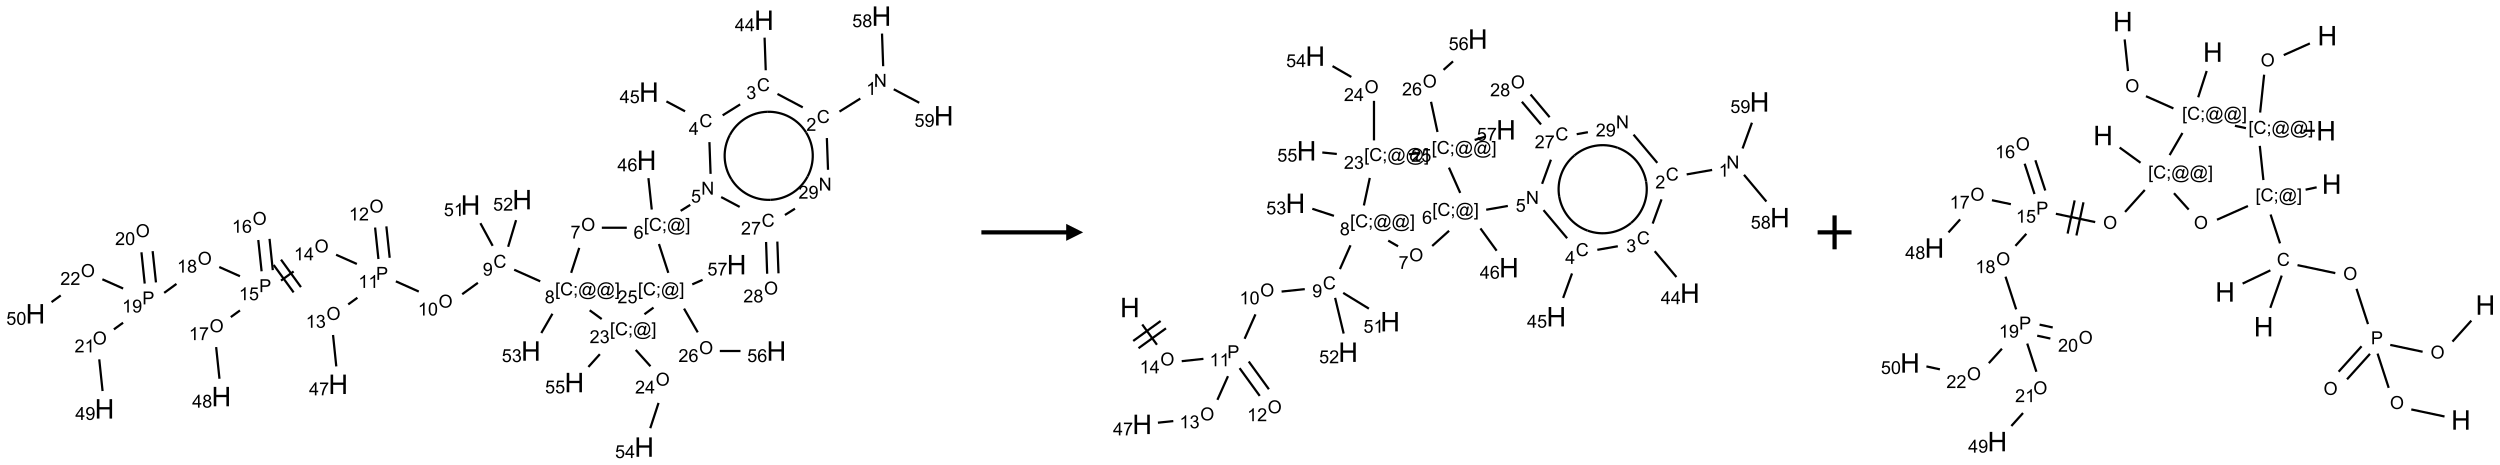 <?xml version="1.0" encoding="UTF-8"?>
<svg xmlns="http://www.w3.org/2000/svg" xmlns:xlink="http://www.w3.org/1999/xlink" width="1474" height="274" viewBox="0 0 1474 274">
<defs>
<g>
<g id="glyph-0-0">
<path d="M 1.332 0 L 1.332 -6.668 L 6.668 -6.668 L 6.668 0 Z M 1.5 -0.168 L 6.5 -0.168 L 6.5 -6.5 L 1.5 -6.5 Z M 1.5 -0.168 "/>
</g>
<g id="glyph-0-1">
<path d="M 0.812 0 L 0.812 -7.637 L 1.848 -7.637 L 5.859 -1.641 L 5.859 -7.637 L 6.828 -7.637 L 6.828 0 L 5.793 0 L 1.781 -6 L 1.781 0 Z M 0.812 0 "/>
</g>
<g id="glyph-0-2">
<path d="M 3.973 0 L 3.035 0 L 3.035 -5.973 C 2.809 -5.758 2.516 -5.543 2.148 -5.328 C 1.781 -5.113 1.453 -4.953 1.16 -4.844 L 1.16 -5.75 C 1.684 -5.996 2.145 -6.297 2.535 -6.645 C 2.93 -6.996 3.207 -7.336 3.371 -7.668 L 3.973 -7.668 Z M 3.973 0 "/>
</g>
<g id="glyph-0-3">
<path d="M 6.27 -2.676 L 7.281 -2.422 C 7.07 -1.594 6.688 -0.961 6.137 -0.523 C 5.586 -0.086 4.914 0.129 4.121 0.129 C 3.297 0.129 2.629 -0.039 2.113 -0.371 C 1.598 -0.707 1.203 -1.191 0.934 -1.828 C 0.664 -2.465 0.531 -3.145 0.531 -3.875 C 0.531 -4.672 0.684 -5.363 0.988 -5.957 C 1.293 -6.547 1.723 -6.996 2.285 -7.305 C 2.844 -7.613 3.461 -7.766 4.137 -7.766 C 4.898 -7.766 5.543 -7.57 6.062 -7.184 C 6.582 -6.793 6.945 -6.246 7.152 -5.543 L 6.156 -5.309 C 5.98 -5.863 5.723 -6.266 5.387 -6.52 C 5.051 -6.773 4.625 -6.902 4.113 -6.902 C 3.527 -6.902 3.039 -6.762 2.645 -6.48 C 2.25 -6.199 1.973 -5.82 1.812 -5.348 C 1.652 -4.871 1.574 -4.383 1.574 -3.879 C 1.574 -3.23 1.668 -2.664 1.855 -2.18 C 2.047 -1.695 2.34 -1.332 2.738 -1.094 C 3.137 -0.855 3.57 -0.734 4.035 -0.734 C 4.602 -0.734 5.082 -0.898 5.473 -1.223 C 5.867 -1.551 6.133 -2.035 6.27 -2.676 Z M 6.27 -2.676 "/>
</g>
<g id="glyph-0-4">
<path d="M 5.371 -0.902 L 5.371 0 L 0.324 0 C 0.316 -0.227 0.352 -0.441 0.434 -0.652 C 0.562 -0.996 0.766 -1.332 1.051 -1.668 C 1.332 -2 1.742 -2.387 2.277 -2.824 C 3.105 -3.504 3.668 -4.043 3.957 -4.441 C 4.25 -4.84 4.395 -5.215 4.395 -5.566 C 4.395 -5.938 4.262 -6.254 3.996 -6.508 C 3.73 -6.762 3.387 -6.891 2.957 -6.891 C 2.508 -6.891 2.145 -6.754 1.875 -6.484 C 1.605 -6.215 1.469 -5.84 1.465 -5.359 L 0.5 -5.457 C 0.566 -6.176 0.812 -6.727 1.246 -7.102 C 1.676 -7.477 2.254 -7.668 2.98 -7.668 C 3.711 -7.668 4.293 -7.465 4.719 -7.059 C 5.145 -6.652 5.359 -6.148 5.359 -5.547 C 5.359 -5.242 5.297 -4.941 5.172 -4.645 C 5.047 -4.352 4.84 -4.039 4.551 -3.715 C 4.262 -3.387 3.777 -2.938 3.105 -2.371 C 2.543 -1.898 2.18 -1.578 2.02 -1.41 C 1.859 -1.242 1.73 -1.07 1.625 -0.902 Z M 5.371 -0.902 "/>
</g>
<g id="glyph-0-5">
<path d="M 0.449 -2.016 L 1.387 -2.141 C 1.492 -1.609 1.676 -1.227 1.934 -0.992 C 2.191 -0.758 2.508 -0.641 2.879 -0.641 C 3.32 -0.641 3.695 -0.793 3.996 -1.098 C 4.301 -1.402 4.453 -1.781 4.453 -2.234 C 4.453 -2.664 4.312 -3.02 4.031 -3.301 C 3.75 -3.578 3.391 -3.719 2.957 -3.719 C 2.781 -3.719 2.562 -3.684 2.297 -3.613 L 2.402 -4.438 C 2.465 -4.43 2.516 -4.426 2.551 -4.426 C 2.949 -4.426 3.312 -4.531 3.629 -4.738 C 3.949 -4.949 4.109 -5.27 4.109 -5.703 C 4.109 -6.047 3.992 -6.332 3.762 -6.559 C 3.527 -6.785 3.227 -6.895 2.859 -6.895 C 2.496 -6.895 2.191 -6.781 1.949 -6.551 C 1.707 -6.324 1.547 -5.98 1.48 -5.52 L 0.543 -5.688 C 0.656 -6.316 0.918 -6.805 1.324 -7.148 C 1.73 -7.492 2.234 -7.668 2.84 -7.668 C 3.254 -7.668 3.641 -7.578 3.988 -7.398 C 4.34 -7.219 4.609 -6.977 4.793 -6.668 C 4.98 -6.359 5.074 -6.031 5.074 -5.684 C 5.074 -5.352 4.984 -5.051 4.809 -4.781 C 4.629 -4.512 4.367 -4.297 4.02 -4.137 C 4.473 -4.031 4.824 -3.816 5.074 -3.488 C 5.324 -3.16 5.449 -2.75 5.449 -2.254 C 5.449 -1.59 5.203 -1.023 4.719 -0.559 C 4.234 -0.098 3.617 0.137 2.875 0.137 C 2.203 0.137 1.648 -0.062 1.207 -0.465 C 0.762 -0.863 0.512 -1.379 0.449 -2.016 Z M 0.449 -2.016 "/>
</g>
<g id="glyph-0-6">
<path d="M 3.449 0 L 3.449 -1.828 L 0.137 -1.828 L 0.137 -2.688 L 3.621 -7.637 L 4.387 -7.637 L 4.387 -2.688 L 5.418 -2.688 L 5.418 -1.828 L 4.387 -1.828 L 4.387 0 Z M 3.449 -2.688 L 3.449 -6.129 L 1.059 -2.688 Z M 3.449 -2.688 "/>
</g>
<g id="glyph-0-7">
<path d="M 0.441 -2 L 1.426 -2.082 C 1.5 -1.605 1.668 -1.242 1.934 -1.004 C 2.199 -0.762 2.52 -0.641 2.895 -0.641 C 3.348 -0.641 3.73 -0.812 4.043 -1.152 C 4.355 -1.492 4.512 -1.941 4.512 -2.504 C 4.512 -3.039 4.359 -3.461 4.059 -3.77 C 3.758 -4.078 3.367 -4.234 2.879 -4.234 C 2.578 -4.234 2.305 -4.164 2.062 -4.027 C 1.82 -3.891 1.629 -3.715 1.488 -3.496 L 0.609 -3.609 L 1.348 -7.531 L 5.145 -7.531 L 5.145 -6.637 L 2.098 -6.637 L 1.688 -4.582 C 2.145 -4.902 2.625 -5.062 3.129 -5.062 C 3.797 -5.062 4.359 -4.832 4.816 -4.371 C 5.277 -3.91 5.504 -3.312 5.504 -2.59 C 5.504 -1.898 5.305 -1.301 4.902 -0.797 C 4.41 -0.18 3.742 0.129 2.895 0.129 C 2.199 0.129 1.633 -0.062 1.195 -0.453 C 0.758 -0.844 0.504 -1.359 0.441 -2 Z M 0.441 -2 "/>
</g>
<g id="glyph-0-8">
<path d="M 0.723 2.121 L 0.723 -7.637 L 2.793 -7.637 L 2.793 -6.859 L 1.66 -6.859 L 1.66 1.344 L 2.793 1.344 L 2.793 2.121 Z M 0.723 2.121 "/>
</g>
<g id="glyph-0-9">
<path d="M 0.949 -4.465 L 0.949 -5.531 L 2.016 -5.531 L 2.016 -4.465 Z M 0.949 0 L 0.949 -1.066 L 2.016 -1.066 L 2.016 0 C 2.016 0.391 1.945 0.711 1.809 0.949 C 1.668 1.191 1.449 1.379 1.145 1.512 L 0.887 1.109 C 1.082 1.023 1.23 0.895 1.324 0.727 C 1.418 0.559 1.469 0.316 1.48 0 Z M 0.949 0 "/>
</g>
<g id="glyph-0-10">
<path d="M 6.047 -0.848 C 5.82 -0.59 5.57 -0.379 5.289 -0.223 C 5.008 -0.062 4.73 0.016 4.449 0.016 C 4.141 0.016 3.84 -0.074 3.547 -0.254 C 3.254 -0.434 3.02 -0.715 2.836 -1.09 C 2.652 -1.465 2.562 -1.875 2.562 -2.324 C 2.562 -2.875 2.703 -3.43 2.988 -3.98 C 3.27 -4.535 3.621 -4.953 4.043 -5.23 C 4.461 -5.508 4.871 -5.645 5.266 -5.645 C 5.566 -5.645 5.855 -5.566 6.129 -5.41 C 6.402 -5.25 6.641 -5.012 6.84 -4.688 L 7.016 -5.496 L 7.949 -5.496 L 7.199 -2 C 7.094 -1.516 7.043 -1.246 7.043 -1.191 C 7.043 -1.098 7.078 -1.02 7.148 -0.949 C 7.219 -0.883 7.305 -0.848 7.406 -0.848 C 7.59 -0.848 7.832 -0.953 8.129 -1.168 C 8.527 -1.445 8.84 -1.816 9.07 -2.285 C 9.301 -2.75 9.418 -3.234 9.418 -3.73 C 9.418 -4.309 9.27 -4.852 8.973 -5.355 C 8.676 -5.859 8.23 -6.262 7.645 -6.562 C 7.055 -6.863 6.406 -7.016 5.691 -7.016 C 4.879 -7.016 4.137 -6.824 3.465 -6.445 C 2.793 -6.066 2.273 -5.52 1.902 -4.809 C 1.535 -4.098 1.348 -3.34 1.348 -2.527 C 1.348 -1.676 1.535 -0.941 1.902 -0.328 C 2.273 0.285 2.809 0.742 3.508 1.035 C 4.207 1.328 4.984 1.473 5.832 1.473 C 6.742 1.473 7.504 1.32 8.121 1.016 C 8.734 0.711 9.195 0.34 9.5 -0.098 L 10.441 -0.098 C 10.266 0.266 9.961 0.637 9.531 1.016 C 9.102 1.395 8.59 1.695 7.996 1.914 C 7.402 2.133 6.688 2.246 5.848 2.246 C 5.078 2.246 4.367 2.145 3.715 1.949 C 3.066 1.75 2.512 1.453 2.051 1.055 C 1.594 0.656 1.25 0.199 1.016 -0.316 C 0.723 -0.973 0.578 -1.684 0.578 -2.441 C 0.578 -3.289 0.75 -4.098 1.098 -4.863 C 1.523 -5.805 2.125 -6.527 2.902 -7.027 C 3.684 -7.527 4.629 -7.777 5.738 -7.777 C 6.602 -7.777 7.375 -7.602 8.059 -7.246 C 8.746 -6.895 9.285 -6.371 9.684 -5.672 C 10.02 -5.07 10.188 -4.418 10.188 -3.715 C 10.188 -2.707 9.832 -1.812 9.125 -1.031 C 8.492 -0.328 7.801 0.02 7.051 0.02 C 6.812 0.02 6.617 -0.016 6.473 -0.09 C 6.324 -0.16 6.215 -0.266 6.145 -0.402 C 6.102 -0.488 6.066 -0.637 6.047 -0.848 Z M 3.527 -2.262 C 3.527 -1.785 3.641 -1.414 3.863 -1.152 C 4.09 -0.887 4.348 -0.754 4.641 -0.754 C 4.836 -0.754 5.039 -0.812 5.254 -0.93 C 5.469 -1.047 5.676 -1.219 5.871 -1.449 C 6.066 -1.676 6.23 -1.969 6.355 -2.32 C 6.48 -2.672 6.543 -3.027 6.543 -3.379 C 6.543 -3.852 6.426 -4.219 6.191 -4.48 C 5.957 -4.738 5.672 -4.871 5.332 -4.871 C 5.109 -4.871 4.902 -4.812 4.707 -4.699 C 4.512 -4.586 4.32 -4.406 4.137 -4.156 C 3.953 -3.906 3.805 -3.602 3.691 -3.246 C 3.582 -2.887 3.527 -2.559 3.527 -2.262 Z M 3.527 -2.262 "/>
</g>
<g id="glyph-0-11">
<path d="M 2.27 2.121 L 0.203 2.121 L 0.203 1.344 L 1.332 1.344 L 1.332 -6.859 L 0.203 -6.859 L 0.203 -7.637 L 2.27 -7.637 Z M 2.27 2.121 "/>
</g>
<g id="glyph-0-12">
<path d="M 5.309 -5.766 L 4.375 -5.691 C 4.293 -6.059 4.172 -6.328 4.02 -6.496 C 3.766 -6.762 3.453 -6.895 3.082 -6.895 C 2.785 -6.895 2.523 -6.812 2.297 -6.645 C 2 -6.43 1.77 -6.117 1.598 -5.703 C 1.43 -5.289 1.34 -4.703 1.332 -3.938 C 1.559 -4.281 1.836 -4.535 2.16 -4.703 C 2.488 -4.871 2.828 -4.953 3.188 -4.953 C 3.812 -4.953 4.344 -4.723 4.785 -4.262 C 5.223 -3.801 5.441 -3.207 5.441 -2.48 C 5.441 -2 5.34 -1.555 5.133 -1.145 C 4.926 -0.73 4.641 -0.418 4.281 -0.199 C 3.922 0.02 3.512 0.129 3.051 0.129 C 2.27 0.129 1.633 -0.156 1.141 -0.73 C 0.648 -1.305 0.402 -2.254 0.402 -3.574 C 0.402 -5.051 0.672 -6.121 1.219 -6.793 C 1.695 -7.375 2.336 -7.668 3.141 -7.668 C 3.742 -7.668 4.234 -7.5 4.617 -7.16 C 5 -6.824 5.23 -6.359 5.309 -5.766 Z M 1.48 -2.473 C 1.48 -2.152 1.547 -1.844 1.684 -1.547 C 1.82 -1.25 2.016 -1.027 2.262 -0.871 C 2.508 -0.719 2.766 -0.641 3.035 -0.641 C 3.434 -0.641 3.773 -0.801 4.059 -1.121 C 4.344 -1.441 4.484 -1.875 4.484 -2.422 C 4.484 -2.949 4.344 -3.367 4.062 -3.668 C 3.781 -3.973 3.426 -4.125 3 -4.125 C 2.578 -4.125 2.219 -3.973 1.922 -3.668 C 1.625 -3.363 1.48 -2.969 1.48 -2.473 Z M 1.48 -2.473 "/>
</g>
<g id="glyph-0-13">
<path d="M 0.516 -3.719 C 0.516 -4.984 0.855 -5.977 1.535 -6.695 C 2.215 -7.414 3.094 -7.77 4.172 -7.77 C 4.875 -7.77 5.512 -7.602 6.078 -7.266 C 6.645 -6.93 7.074 -6.461 7.371 -5.855 C 7.668 -5.254 7.816 -4.57 7.816 -3.809 C 7.816 -3.035 7.66 -2.34 7.348 -1.73 C 7.035 -1.117 6.594 -0.656 6.02 -0.34 C 5.449 -0.027 4.828 0.129 4.168 0.129 C 3.449 0.129 2.805 -0.043 2.238 -0.391 C 1.672 -0.738 1.246 -1.211 0.953 -1.812 C 0.66 -2.414 0.516 -3.047 0.516 -3.719 Z M 1.559 -3.703 C 1.559 -2.781 1.805 -2.059 2.301 -1.527 C 2.793 -1 3.414 -0.734 4.16 -0.734 C 4.922 -0.734 5.547 -1 6.039 -1.535 C 6.531 -2.07 6.777 -2.828 6.777 -3.812 C 6.777 -4.434 6.672 -4.977 6.461 -5.441 C 6.25 -5.902 5.945 -6.262 5.539 -6.52 C 5.133 -6.773 4.68 -6.902 4.176 -6.902 C 3.461 -6.902 2.848 -6.656 2.332 -6.164 C 1.816 -5.672 1.559 -4.852 1.559 -3.703 Z M 1.559 -3.703 "/>
</g>
<g id="glyph-0-14">
<path d="M 0.504 -6.637 L 0.504 -7.535 L 5.449 -7.535 L 5.449 -6.809 C 4.961 -6.289 4.48 -5.602 4.004 -4.746 C 3.527 -3.887 3.156 -3.004 2.895 -2.098 C 2.707 -1.461 2.59 -0.762 2.535 0 L 1.574 0 C 1.582 -0.602 1.703 -1.328 1.926 -2.176 C 2.152 -3.027 2.477 -3.848 2.898 -4.637 C 3.32 -5.426 3.77 -6.094 4.246 -6.637 Z M 0.504 -6.637 "/>
</g>
<g id="glyph-0-15">
<path d="M 1.887 -4.141 C 1.496 -4.281 1.207 -4.484 1.02 -4.75 C 0.832 -5.016 0.738 -5.328 0.738 -5.699 C 0.738 -6.254 0.938 -6.719 1.34 -7.098 C 1.738 -7.477 2.27 -7.668 2.934 -7.668 C 3.598 -7.668 4.137 -7.473 4.543 -7.086 C 4.949 -6.699 5.152 -6.227 5.152 -5.672 C 5.152 -5.316 5.059 -5.008 4.871 -4.746 C 4.688 -4.484 4.406 -4.281 4.027 -4.141 C 4.496 -3.988 4.852 -3.742 5.098 -3.402 C 5.34 -3.062 5.465 -2.656 5.465 -2.184 C 5.465 -1.531 5.234 -0.98 4.77 -0.535 C 4.309 -0.09 3.703 0.129 2.949 0.129 C 2.195 0.129 1.586 -0.094 1.125 -0.539 C 0.664 -0.984 0.434 -1.543 0.434 -2.207 C 0.434 -2.703 0.559 -3.121 0.809 -3.457 C 1.062 -3.793 1.422 -4.02 1.887 -4.141 Z M 1.699 -5.73 C 1.699 -5.367 1.812 -5.074 2.047 -4.844 C 2.281 -4.613 2.582 -4.5 2.953 -4.5 C 3.312 -4.5 3.609 -4.613 3.84 -4.84 C 4.07 -5.066 4.188 -5.348 4.188 -5.676 C 4.188 -6.02 4.07 -6.309 3.832 -6.543 C 3.594 -6.777 3.297 -6.895 2.941 -6.895 C 2.586 -6.895 2.289 -6.781 2.051 -6.551 C 1.816 -6.324 1.699 -6.047 1.699 -5.73 Z M 1.395 -2.203 C 1.395 -1.938 1.461 -1.676 1.586 -1.426 C 1.711 -1.176 1.902 -0.984 2.152 -0.848 C 2.402 -0.711 2.672 -0.641 2.957 -0.641 C 3.406 -0.641 3.777 -0.785 4.066 -1.074 C 4.359 -1.363 4.504 -1.727 4.504 -2.172 C 4.504 -2.625 4.355 -2.996 4.055 -3.293 C 3.754 -3.586 3.379 -3.734 2.926 -3.734 C 2.484 -3.734 2.121 -3.59 1.832 -3.297 C 1.543 -3.004 1.395 -2.641 1.395 -2.203 Z M 1.395 -2.203 "/>
</g>
<g id="glyph-0-16">
<path d="M 0.582 -1.766 L 1.484 -1.848 C 1.562 -1.426 1.707 -1.117 1.922 -0.926 C 2.137 -0.734 2.414 -0.641 2.75 -0.641 C 3.039 -0.641 3.289 -0.707 3.508 -0.84 C 3.727 -0.973 3.902 -1.148 4.043 -1.367 C 4.18 -1.586 4.297 -1.887 4.391 -2.262 C 4.484 -2.637 4.531 -3.016 4.531 -3.406 C 4.531 -3.449 4.531 -3.512 4.527 -3.594 C 4.34 -3.297 4.082 -3.055 3.758 -2.867 C 3.434 -2.68 3.082 -2.59 2.703 -2.59 C 2.07 -2.59 1.535 -2.816 1.098 -3.277 C 0.66 -3.734 0.441 -4.34 0.441 -5.09 C 0.441 -5.863 0.672 -6.484 1.129 -6.957 C 1.586 -7.43 2.156 -7.668 2.844 -7.668 C 3.34 -7.668 3.793 -7.531 4.207 -7.266 C 4.617 -7 4.93 -6.617 5.145 -6.121 C 5.355 -5.629 5.465 -4.91 5.465 -3.973 C 5.465 -2.996 5.359 -2.223 5.145 -1.645 C 4.934 -1.066 4.617 -0.625 4.199 -0.324 C 3.781 -0.02 3.293 0.129 2.73 0.129 C 2.133 0.129 1.645 -0.035 1.266 -0.367 C 0.887 -0.699 0.66 -1.164 0.582 -1.766 Z M 4.422 -5.137 C 4.422 -5.676 4.277 -6.102 3.992 -6.418 C 3.707 -6.734 3.359 -6.891 2.957 -6.891 C 2.543 -6.891 2.18 -6.719 1.871 -6.379 C 1.562 -6.039 1.406 -5.598 1.406 -5.059 C 1.406 -4.57 1.555 -4.176 1.848 -3.871 C 2.141 -3.566 2.5 -3.418 2.934 -3.418 C 3.367 -3.418 3.723 -3.57 4.004 -3.871 C 4.281 -4.176 4.422 -4.598 4.422 -5.137 Z M 4.422 -5.137 "/>
</g>
<g id="glyph-0-17">
<path d="M 0.441 -3.766 C 0.441 -4.668 0.535 -5.395 0.723 -5.945 C 0.906 -6.496 1.184 -6.922 1.551 -7.219 C 1.918 -7.516 2.375 -7.668 2.934 -7.668 C 3.344 -7.668 3.703 -7.586 4.012 -7.418 C 4.32 -7.254 4.574 -7.016 4.777 -6.707 C 4.977 -6.395 5.137 -6.016 5.25 -5.57 C 5.363 -5.125 5.422 -4.523 5.422 -3.766 C 5.422 -2.871 5.328 -2.148 5.145 -1.598 C 4.961 -1.047 4.688 -0.621 4.32 -0.32 C 3.953 -0.02 3.492 0.129 2.934 0.129 C 2.195 0.129 1.617 -0.133 1.199 -0.66 C 0.695 -1.297 0.441 -2.332 0.441 -3.766 Z M 1.406 -3.766 C 1.406 -2.512 1.555 -1.68 1.848 -1.262 C 2.141 -0.848 2.5 -0.641 2.934 -0.641 C 3.363 -0.641 3.727 -0.848 4.02 -1.266 C 4.312 -1.684 4.457 -2.516 4.457 -3.766 C 4.457 -5.023 4.312 -5.859 4.02 -6.27 C 3.727 -6.684 3.359 -6.891 2.922 -6.891 C 2.492 -6.891 2.148 -6.707 1.891 -6.344 C 1.566 -5.879 1.406 -5.02 1.406 -3.766 Z M 1.406 -3.766 "/>
</g>
<g id="glyph-0-18">
<path d="M 0.824 0 L 0.824 -7.637 L 3.703 -7.637 C 4.211 -7.637 4.598 -7.609 4.863 -7.562 C 5.238 -7.5 5.555 -7.383 5.809 -7.207 C 6.062 -7.031 6.266 -6.785 6.418 -6.469 C 6.574 -6.152 6.652 -5.805 6.652 -5.426 C 6.652 -4.777 6.445 -4.227 6.031 -3.777 C 5.617 -3.328 4.871 -3.105 3.793 -3.105 L 1.832 -3.105 L 1.832 0 Z M 1.832 -4.004 L 3.809 -4.004 C 4.461 -4.004 4.922 -4.125 5.199 -4.371 C 5.473 -4.613 5.609 -4.953 5.609 -5.395 C 5.609 -5.715 5.527 -5.988 5.367 -6.215 C 5.207 -6.441 4.992 -6.594 4.73 -6.668 C 4.559 -6.711 4.246 -6.734 3.785 -6.734 L 1.832 -6.734 Z M 1.832 -4.004 "/>
</g>
<g id="glyph-1-0">
<path d="M 2 0 L 2 -10 L 10 -10 L 10 0 Z M 2.25 -0.25 L 9.75 -0.25 L 9.75 -9.75 L 2.25 -9.75 Z M 2.25 -0.25 "/>
</g>
<g id="glyph-1-1">
<path d="M 1.281 0 L 1.281 -11.453 L 2.797 -11.453 L 2.797 -6.75 L 8.75 -6.75 L 8.75 -11.453 L 10.266 -11.453 L 10.266 0 L 8.75 0 L 8.75 -5.398 L 2.797 -5.398 L 2.797 0 Z M 1.281 0 "/>
</g>
</g>
</defs>
<path fill="none" stroke-width="0.033" stroke-linecap="butt" stroke-linejoin="miter" stroke="rgb(0%, 0%, 0%)" stroke-opacity="1" stroke-miterlimit="10" d="M 12.159 1.215 L 11.852 1.407 " transform="matrix(40, 0, 0, 40, 20.877, 9.512)"/>
<path fill="none" stroke-width="0.033" stroke-linecap="butt" stroke-linejoin="miter" stroke="rgb(0%, 0%, 0%)" stroke-opacity="1" stroke-miterlimit="10" d="M 11.311 1.345 L 10.938 1.147 " transform="matrix(40, 0, 0, 40, 20.877, 9.512)"/>
<path fill="none" stroke-width="0.033" stroke-linecap="butt" stroke-linejoin="miter" stroke="rgb(0%, 0%, 0%)" stroke-opacity="1" stroke-miterlimit="10" d="M 10.765 0.798 L 10.748 0.317 " transform="matrix(40, 0, 0, 40, 20.877, 9.512)"/>
<path fill="none" stroke-width="0.033" stroke-linecap="butt" stroke-linejoin="miter" stroke="rgb(0%, 0%, 0%)" stroke-opacity="1" stroke-miterlimit="10" d="M 10.388 1.301 L 10.13 1.462 " transform="matrix(40, 0, 0, 40, 20.877, 9.512)"/>
<path fill="none" stroke-width="0.033" stroke-linecap="butt" stroke-linejoin="miter" stroke="rgb(0%, 0%, 0%)" stroke-opacity="1" stroke-miterlimit="10" d="M 9.576 1.403 L 9.301 1.257 " transform="matrix(40, 0, 0, 40, 20.877, 9.512)"/>
<path fill="none" stroke-width="0.033" stroke-linecap="butt" stroke-linejoin="miter" stroke="rgb(0%, 0%, 0%)" stroke-opacity="1" stroke-miterlimit="10" d="M 9.935 1.857 L 9.952 2.325 " transform="matrix(40, 0, 0, 40, 20.877, 9.512)"/>
<path fill="none" stroke-width="0.033" stroke-linecap="butt" stroke-linejoin="miter" stroke="rgb(0%, 0%, 0%)" stroke-opacity="1" stroke-miterlimit="10" d="M 9.652 2.782 L 9.511 2.87 " transform="matrix(40, 0, 0, 40, 20.877, 9.512)"/>
<path fill="none" stroke-width="0.033" stroke-linecap="butt" stroke-linejoin="miter" stroke="rgb(0%, 0%, 0%)" stroke-opacity="1" stroke-miterlimit="10" d="M 9.085 2.851 L 9.036 2.388 " transform="matrix(40, 0, 0, 40, 20.877, 9.512)"/>
<path fill="none" stroke-width="0.033" stroke-linecap="butt" stroke-linejoin="miter" stroke="rgb(0%, 0%, 0%)" stroke-opacity="1" stroke-miterlimit="10" d="M 8.717 3.119 L 8.349 3.119 " transform="matrix(40, 0, 0, 40, 20.877, 9.512)"/>
<path fill="none" stroke-width="0.033" stroke-linecap="butt" stroke-linejoin="miter" stroke="rgb(0%, 0%, 0%)" stroke-opacity="1" stroke-miterlimit="10" d="M 8.016 3.416 L 7.897 3.784 " transform="matrix(40, 0, 0, 40, 20.877, 9.512)"/>
<path fill="none" stroke-width="0.033" stroke-linecap="butt" stroke-linejoin="miter" stroke="rgb(0%, 0%, 0%)" stroke-opacity="1" stroke-miterlimit="10" d="M 7.441 3.909 L 7.057 3.738 " transform="matrix(40, 0, 0, 40, 20.877, 9.512)"/>
<path fill="none" stroke-width="0.033" stroke-linecap="butt" stroke-linejoin="miter" stroke="rgb(0%, 0%, 0%)" stroke-opacity="1" stroke-miterlimit="10" d="M 6.522 3.931 L 6.291 4.099 " transform="matrix(40, 0, 0, 40, 20.877, 9.512)"/>
<path fill="none" stroke-width="0.033" stroke-linecap="butt" stroke-linejoin="miter" stroke="rgb(0%, 0%, 0%)" stroke-opacity="1" stroke-miterlimit="10" d="M 5.651 4.06 L 5.313 3.909 " transform="matrix(40, 0, 0, 40, 20.877, 9.512)"/>
<path fill="none" stroke-width="0.033" stroke-linecap="butt" stroke-linejoin="miter" stroke="rgb(0%, 0%, 0%)" stroke-opacity="1" stroke-miterlimit="10" d="M 5.222 3.562 L 5.173 3.099 " transform="matrix(40, 0, 0, 40, 20.877, 9.512)"/>
<path fill="none" stroke-width="0.033" stroke-linecap="butt" stroke-linejoin="miter" stroke="rgb(0%, 0%, 0%)" stroke-opacity="1" stroke-miterlimit="10" d="M 5.056 3.58 L 5.007 3.116 " transform="matrix(40, 0, 0, 40, 20.877, 9.512)"/>
<path fill="none" stroke-width="0.033" stroke-linecap="butt" stroke-linejoin="miter" stroke="rgb(0%, 0%, 0%)" stroke-opacity="1" stroke-miterlimit="10" d="M 4.746 4.151 L 4.611 4.249 " transform="matrix(40, 0, 0, 40, 20.877, 9.512)"/>
<path fill="none" stroke-width="0.033" stroke-linecap="butt" stroke-linejoin="miter" stroke="rgb(0%, 0%, 0%)" stroke-opacity="1" stroke-miterlimit="10" d="M 4.387 4.7 L 4.435 5.163 " transform="matrix(40, 0, 0, 40, 20.877, 9.512)"/>
<path fill="none" stroke-width="0.033" stroke-linecap="butt" stroke-linejoin="miter" stroke="rgb(0%, 0%, 0%)" stroke-opacity="1" stroke-miterlimit="10" d="M 4.738 3.653 L 4.432 3.517 " transform="matrix(40, 0, 0, 40, 20.877, 9.512)"/>
<path fill="none" stroke-width="0.033" stroke-linecap="butt" stroke-linejoin="miter" stroke="rgb(0%, 0%, 0%)" stroke-opacity="1" stroke-miterlimit="10" d="M 3.806 3.763 L 3.62 3.898 " transform="matrix(40, 0, 0, 40, 20.877, 9.512)"/>
<path fill="none" stroke-width="0.033" stroke-linecap="butt" stroke-linejoin="miter" stroke="rgb(0%, 0%, 0%)" stroke-opacity="1" stroke-miterlimit="10" d="M 3.512 3.668 L 3.806 4.072 " transform="matrix(40, 0, 0, 40, 20.877, 9.512)"/>
<path fill="none" stroke-width="0.033" stroke-linecap="butt" stroke-linejoin="miter" stroke="rgb(0%, 0%, 0%)" stroke-opacity="1" stroke-miterlimit="10" d="M 3.62 3.589 L 3.914 3.994 " transform="matrix(40, 0, 0, 40, 20.877, 9.512)"/>
<path fill="none" stroke-width="0.033" stroke-linecap="butt" stroke-linejoin="miter" stroke="rgb(0%, 0%, 0%)" stroke-opacity="1" stroke-miterlimit="10" d="M 3.499 3.744 L 3.451 3.283 " transform="matrix(40, 0, 0, 40, 20.877, 9.512)"/>
<path fill="none" stroke-width="0.033" stroke-linecap="butt" stroke-linejoin="miter" stroke="rgb(0%, 0%, 0%)" stroke-opacity="1" stroke-miterlimit="10" d="M 3.334 3.761 L 3.285 3.3 " transform="matrix(40, 0, 0, 40, 20.877, 9.512)"/>
<path fill="none" stroke-width="0.033" stroke-linecap="butt" stroke-linejoin="miter" stroke="rgb(0%, 0%, 0%)" stroke-opacity="1" stroke-miterlimit="10" d="M 3.015 4.338 L 2.88 4.436 " transform="matrix(40, 0, 0, 40, 20.877, 9.512)"/>
<path fill="none" stroke-width="0.033" stroke-linecap="butt" stroke-linejoin="miter" stroke="rgb(0%, 0%, 0%)" stroke-opacity="1" stroke-miterlimit="10" d="M 2.664 4.878 L 2.713 5.345 " transform="matrix(40, 0, 0, 40, 20.877, 9.512)"/>
<path fill="none" stroke-width="0.033" stroke-linecap="butt" stroke-linejoin="miter" stroke="rgb(0%, 0%, 0%)" stroke-opacity="1" stroke-miterlimit="10" d="M 3.015 3.834 L 2.71 3.698 " transform="matrix(40, 0, 0, 40, 20.877, 9.512)"/>
<path fill="none" stroke-width="0.033" stroke-linecap="butt" stroke-linejoin="miter" stroke="rgb(0%, 0%, 0%)" stroke-opacity="1" stroke-miterlimit="10" d="M 2.079 3.947 L 1.898 4.079 " transform="matrix(40, 0, 0, 40, 20.877, 9.512)"/>
<path fill="none" stroke-width="0.033" stroke-linecap="butt" stroke-linejoin="miter" stroke="rgb(0%, 0%, 0%)" stroke-opacity="1" stroke-miterlimit="10" d="M 1.777 3.925 L 1.728 3.464 " transform="matrix(40, 0, 0, 40, 20.877, 9.512)"/>
<path fill="none" stroke-width="0.033" stroke-linecap="butt" stroke-linejoin="miter" stroke="rgb(0%, 0%, 0%)" stroke-opacity="1" stroke-miterlimit="10" d="M 1.611 3.942 L 1.563 3.481 " transform="matrix(40, 0, 0, 40, 20.877, 9.512)"/>
<path fill="none" stroke-width="0.033" stroke-linecap="butt" stroke-linejoin="miter" stroke="rgb(0%, 0%, 0%)" stroke-opacity="1" stroke-miterlimit="10" d="M 1.292 4.519 L 1.157 4.617 " transform="matrix(40, 0, 0, 40, 20.877, 9.512)"/>
<path fill="none" stroke-width="0.033" stroke-linecap="butt" stroke-linejoin="miter" stroke="rgb(0%, 0%, 0%)" stroke-opacity="1" stroke-miterlimit="10" d="M 0.941 5.059 L 0.99 5.526 " transform="matrix(40, 0, 0, 40, 20.877, 9.512)"/>
<path fill="none" stroke-width="0.033" stroke-linecap="butt" stroke-linejoin="miter" stroke="rgb(0%, 0%, 0%)" stroke-opacity="1" stroke-miterlimit="10" d="M 1.293 4.015 L 0.987 3.879 " transform="matrix(40, 0, 0, 40, 20.877, 9.512)"/>
<path fill="none" stroke-width="0.033" stroke-linecap="butt" stroke-linejoin="miter" stroke="rgb(0%, 0%, 0%)" stroke-opacity="1" stroke-miterlimit="10" d="M 0.373 4.117 L 0.238 4.215 " transform="matrix(40, 0, 0, 40, 20.877, 9.512)"/>
<path fill="none" stroke-width="0.033" stroke-linecap="butt" stroke-linejoin="miter" stroke="rgb(0%, 0%, 0%)" stroke-opacity="1" stroke-miterlimit="10" d="M 6.74 3.386 L 6.559 3.052 " transform="matrix(40, 0, 0, 40, 20.877, 9.512)"/>
<path fill="none" stroke-width="0.033" stroke-linecap="butt" stroke-linejoin="miter" stroke="rgb(0%, 0%, 0%)" stroke-opacity="1" stroke-miterlimit="10" d="M 6.968 3.4 L 7.085 3.007 " transform="matrix(40, 0, 0, 40, 20.877, 9.512)"/>
<path fill="none" stroke-width="0.033" stroke-linecap="butt" stroke-linejoin="miter" stroke="rgb(0%, 0%, 0%)" stroke-opacity="1" stroke-miterlimit="10" d="M 7.621 4.387 L 7.457 4.671 " transform="matrix(40, 0, 0, 40, 20.877, 9.512)"/>
<path fill="none" stroke-width="0.033" stroke-linecap="butt" stroke-linejoin="miter" stroke="rgb(0%, 0%, 0%)" stroke-opacity="1" stroke-miterlimit="10" d="M 8.17 4.336 L 8.347 4.465 " transform="matrix(40, 0, 0, 40, 20.877, 9.512)"/>
<path fill="none" stroke-width="0.033" stroke-linecap="butt" stroke-linejoin="miter" stroke="rgb(0%, 0%, 0%)" stroke-opacity="1" stroke-miterlimit="10" d="M 8.849 4.92 L 9.066 5.161 " transform="matrix(40, 0, 0, 40, 20.877, 9.512)"/>
<path fill="none" stroke-width="0.033" stroke-linecap="butt" stroke-linejoin="miter" stroke="rgb(0%, 0%, 0%)" stroke-opacity="1" stroke-miterlimit="10" d="M 9.185 5.701 L 9.063 6.074 " transform="matrix(40, 0, 0, 40, 20.877, 9.512)"/>
<path fill="none" stroke-width="0.033" stroke-linecap="butt" stroke-linejoin="miter" stroke="rgb(0%, 0%, 0%)" stroke-opacity="1" stroke-miterlimit="10" d="M 8.32 4.983 L 8.151 5.171 " transform="matrix(40, 0, 0, 40, 20.877, 9.512)"/>
<path fill="none" stroke-width="0.033" stroke-linecap="butt" stroke-linejoin="miter" stroke="rgb(0%, 0%, 0%)" stroke-opacity="1" stroke-miterlimit="10" d="M 8.977 4.394 L 9.111 4.296 " transform="matrix(40, 0, 0, 40, 20.877, 9.512)"/>
<path fill="none" stroke-width="0.033" stroke-linecap="butt" stroke-linejoin="miter" stroke="rgb(0%, 0%, 0%)" stroke-opacity="1" stroke-miterlimit="10" d="M 9.329 3.784 L 9.191 3.359 " transform="matrix(40, 0, 0, 40, 20.877, 9.512)"/>
<path fill="none" stroke-width="0.033" stroke-linecap="butt" stroke-linejoin="miter" stroke="rgb(0%, 0%, 0%)" stroke-opacity="1" stroke-miterlimit="10" d="M 9.561 4.311 L 9.763 4.661 " transform="matrix(40, 0, 0, 40, 20.877, 9.512)"/>
<path fill="none" stroke-width="0.033" stroke-linecap="butt" stroke-linejoin="miter" stroke="rgb(0%, 0%, 0%)" stroke-opacity="1" stroke-miterlimit="10" d="M 10.088 4.936 L 10.393 4.936 " transform="matrix(40, 0, 0, 40, 20.877, 9.512)"/>
<path fill="none" stroke-width="0.033" stroke-linecap="butt" stroke-linejoin="miter" stroke="rgb(0%, 0%, 0%)" stroke-opacity="1" stroke-miterlimit="10" d="M 9.682 3.954 L 9.834 3.887 " transform="matrix(40, 0, 0, 40, 20.877, 9.512)"/>
<path fill="none" stroke-width="0.033" stroke-linecap="butt" stroke-linejoin="miter" stroke="rgb(0%, 0%, 0%)" stroke-opacity="1" stroke-miterlimit="10" d="M 10.108 2.667 L 10.381 2.812 " transform="matrix(40, 0, 0, 40, 20.877, 9.512)"/>
<path fill="none" stroke-width="0.033" stroke-linecap="butt" stroke-linejoin="miter" stroke="rgb(0%, 0%, 0%)" stroke-opacity="1" stroke-miterlimit="10" d="M 10.77 3.329 L 10.786 3.797 " transform="matrix(40, 0, 0, 40, 20.877, 9.512)"/>
<path fill="none" stroke-width="0.033" stroke-linecap="butt" stroke-linejoin="miter" stroke="rgb(0%, 0%, 0%)" stroke-opacity="1" stroke-miterlimit="10" d="M 10.936 3.323 L 10.953 3.791 " transform="matrix(40, 0, 0, 40, 20.877, 9.512)"/>
<path fill="none" stroke-width="0.033" stroke-linecap="butt" stroke-linejoin="miter" stroke="rgb(0%, 0%, 0%)" stroke-opacity="1" stroke-miterlimit="10" d="M 11.048 2.931 L 11.196 2.838 " transform="matrix(40, 0, 0, 40, 20.877, 9.512)"/>
<path fill="none" stroke-width="0.033" stroke-linecap="butt" stroke-linejoin="miter" stroke="rgb(0%, 0%, 0%)" stroke-opacity="1" stroke-miterlimit="10" d="M 11.683 2.265 L 11.666 1.797 " transform="matrix(40, 0, 0, 40, 20.877, 9.512)"/>
<path fill="none" stroke-width="0.033" stroke-linecap="butt" stroke-linejoin="miter" stroke="rgb(0%, 0%, 0%)" stroke-opacity="1" stroke-miterlimit="10" d="M 12.496 0.738 L 12.479 0.257 " transform="matrix(40, 0, 0, 40, 20.877, 9.512)"/>
<path fill="none" stroke-width="0.033" stroke-linecap="butt" stroke-linejoin="miter" stroke="rgb(0%, 0%, 0%)" stroke-opacity="1" stroke-miterlimit="10" d="M 12.652 1.078 L 13.028 1.277 " transform="matrix(40, 0, 0, 40, 20.877, 9.512)"/>
<path fill="none" stroke-width="0.033" stroke-linecap="butt" stroke-linejoin="miter" stroke="rgb(0%, 0%, 0%)" stroke-opacity="1" stroke-miterlimit="10" d="M 10.786 1.41 C 11.018 1.402 11.237 1.518 11.36 1.715 " transform="matrix(40, 0, 0, 40, 20.877, 9.512)"/>
<path fill="none" stroke-width="0.033" stroke-linecap="butt" stroke-linejoin="miter" stroke="rgb(0%, 0%, 0%)" stroke-opacity="1" stroke-miterlimit="10" d="M 10.235 1.754 C 10.344 1.549 10.554 1.418 10.786 1.41 " transform="matrix(40, 0, 0, 40, 20.877, 9.512)"/>
<path fill="none" stroke-width="0.033" stroke-linecap="butt" stroke-linejoin="miter" stroke="rgb(0%, 0%, 0%)" stroke-opacity="1" stroke-miterlimit="10" d="M 10.258 2.403 C 10.135 2.207 10.127 1.959 10.235 1.754 " transform="matrix(40, 0, 0, 40, 20.877, 9.512)"/>
<path fill="none" stroke-width="0.033" stroke-linecap="butt" stroke-linejoin="miter" stroke="rgb(0%, 0%, 0%)" stroke-opacity="1" stroke-miterlimit="10" d="M 10.832 2.708 C 10.6 2.716 10.381 2.6 10.258 2.403 " transform="matrix(40, 0, 0, 40, 20.877, 9.512)"/>
<path fill="none" stroke-width="0.033" stroke-linecap="butt" stroke-linejoin="miter" stroke="rgb(0%, 0%, 0%)" stroke-opacity="1" stroke-miterlimit="10" d="M 11.382 2.364 C 11.273 2.569 11.064 2.7 10.832 2.708 " transform="matrix(40, 0, 0, 40, 20.877, 9.512)"/>
<path fill="none" stroke-width="0.033" stroke-linecap="butt" stroke-linejoin="miter" stroke="rgb(0%, 0%, 0%)" stroke-opacity="1" stroke-miterlimit="10" d="M 11.36 1.715 C 11.483 1.912 11.491 2.159 11.382 2.364 " transform="matrix(40, 0, 0, 40, 20.877, 9.512)"/>
<g fill="rgb(0%, 0%, 0%)" fill-opacity="1">
<use xlink:href="#glyph-0-1" x="515.203" y="51.199"/>
</g>
<g fill="rgb(0%, 0%, 0%)" fill-opacity="1">
<use xlink:href="#glyph-0-2" x="510.707" y="55.969"/>
</g>
<g fill="rgb(0%, 0%, 0%)" fill-opacity="1">
<use xlink:href="#glyph-0-3" x="481.562" y="72.527"/>
</g>
<g fill="rgb(0%, 0%, 0%)" fill-opacity="1">
<use xlink:href="#glyph-0-4" x="475.391" y="77.164"/>
</g>
<g fill="rgb(0%, 0%, 0%)" fill-opacity="1">
<use xlink:href="#glyph-0-3" x="446.246" y="53.75"/>
</g>
<g fill="rgb(0%, 0%, 0%)" fill-opacity="1">
<use xlink:href="#glyph-0-5" x="439.992" y="58.387"/>
</g>
<g fill="rgb(0%, 0%, 0%)" fill-opacity="1">
<use xlink:href="#glyph-1-1" x="444.668" y="17.656"/>
</g>
<g fill="rgb(0%, 0%, 0%)" fill-opacity="1">
<use xlink:href="#glyph-0-6" x="433.266" y="18.418"/>
<use xlink:href="#glyph-0-6" x="439.198" y="18.418"/>
</g>
<g fill="rgb(0%, 0%, 0%)" fill-opacity="1">
<use xlink:href="#glyph-0-3" x="412.324" y="74.945"/>
</g>
<g fill="rgb(0%, 0%, 0%)" fill-opacity="1">
<use xlink:href="#glyph-0-6" x="406.102" y="79.551"/>
</g>
<g fill="rgb(0%, 0%, 0%)" fill-opacity="1">
<use xlink:href="#glyph-1-1" x="376.824" y="60.051"/>
</g>
<g fill="rgb(0%, 0%, 0%)" fill-opacity="1">
<use xlink:href="#glyph-0-6" x="365.336" y="60.812"/>
<use xlink:href="#glyph-0-7" x="371.268" y="60.812"/>
</g>
<g fill="rgb(0%, 0%, 0%)" fill-opacity="1">
<use xlink:href="#glyph-0-1" x="413.438" y="114.789"/>
</g>
<g fill="rgb(0%, 0%, 0%)" fill-opacity="1">
<use xlink:href="#glyph-0-7" x="407.41" y="119.426"/>
</g>
<g fill="rgb(0%, 0%, 0%)" fill-opacity="1">
<use xlink:href="#glyph-0-8" x="379.602" y="136.129"/>
<use xlink:href="#glyph-0-3" x="382.565" y="136.129"/>
<use xlink:href="#glyph-0-9" x="390.268" y="136.129"/>
<use xlink:href="#glyph-0-10" x="393.232" y="136.129"/>
<use xlink:href="#glyph-0-11" x="404.06" y="136.129"/>
</g>
<g fill="rgb(0%, 0%, 0%)" fill-opacity="1">
<use xlink:href="#glyph-0-12" x="373.551" y="140.754"/>
</g>
<g fill="rgb(0%, 0%, 0%)" fill-opacity="1">
<use xlink:href="#glyph-1-1" x="375.438" y="100.223"/>
</g>
<g fill="rgb(0%, 0%, 0%)" fill-opacity="1">
<use xlink:href="#glyph-0-6" x="364.008" y="101.012"/>
<use xlink:href="#glyph-0-12" x="369.94" y="101.012"/>
</g>
<g fill="rgb(0%, 0%, 0%)" fill-opacity="1">
<use xlink:href="#glyph-0-13" x="342.637" y="136.125"/>
</g>
<g fill="rgb(0%, 0%, 0%)" fill-opacity="1">
<use xlink:href="#glyph-0-14" x="336.367" y="140.625"/>
</g>
<g fill="rgb(0%, 0%, 0%)" fill-opacity="1">
<use xlink:href="#glyph-0-8" x="327.242" y="174.168"/>
<use xlink:href="#glyph-0-3" x="330.206" y="174.168"/>
<use xlink:href="#glyph-0-9" x="337.909" y="174.168"/>
<use xlink:href="#glyph-0-10" x="340.872" y="174.168"/>
<use xlink:href="#glyph-0-10" x="351.701" y="174.168"/>
<use xlink:href="#glyph-0-11" x="362.529" y="174.168"/>
</g>
<g fill="rgb(0%, 0%, 0%)" fill-opacity="1">
<use xlink:href="#glyph-0-15" x="321.168" y="178.797"/>
</g>
<g fill="rgb(0%, 0%, 0%)" fill-opacity="1">
<use xlink:href="#glyph-0-3" x="290.895" y="157.891"/>
</g>
<g fill="rgb(0%, 0%, 0%)" fill-opacity="1">
<use xlink:href="#glyph-0-16" x="284.625" y="162.527"/>
</g>
<g fill="rgb(0%, 0%, 0%)" fill-opacity="1">
<use xlink:href="#glyph-0-13" x="258.551" y="181.406"/>
</g>
<g fill="rgb(0%, 0%, 0%)" fill-opacity="1">
<use xlink:href="#glyph-0-2" x="246.375" y="186.039"/>
<use xlink:href="#glyph-0-17" x="252.307" y="186.039"/>
</g>
<g fill="rgb(0%, 0%, 0%)" fill-opacity="1">
<use xlink:href="#glyph-0-18" x="221.699" y="165"/>
</g>
<g fill="rgb(0%, 0%, 0%)" fill-opacity="1">
<use xlink:href="#glyph-0-2" x="211.281" y="169.77"/>
<use xlink:href="#glyph-0-2" x="217.214" y="169.77"/>
</g>
<g fill="rgb(0%, 0%, 0%)" fill-opacity="1">
<use xlink:href="#glyph-0-13" x="217.828" y="125.355"/>
</g>
<g fill="rgb(0%, 0%, 0%)" fill-opacity="1">
<use xlink:href="#glyph-0-2" x="205.703" y="129.988"/>
<use xlink:href="#glyph-0-4" x="211.635" y="129.988"/>
</g>
<g fill="rgb(0%, 0%, 0%)" fill-opacity="1">
<use xlink:href="#glyph-0-13" x="192.469" y="188.648"/>
</g>
<g fill="rgb(0%, 0%, 0%)" fill-opacity="1">
<use xlink:href="#glyph-0-2" x="180.27" y="193.281"/>
<use xlink:href="#glyph-0-5" x="186.202" y="193.281"/>
</g>
<g fill="rgb(0%, 0%, 0%)" fill-opacity="1">
<use xlink:href="#glyph-1-1" x="193.633" y="232.309"/>
</g>
<g fill="rgb(0%, 0%, 0%)" fill-opacity="1">
<use xlink:href="#glyph-0-6" x="182.199" y="233.07"/>
<use xlink:href="#glyph-0-14" x="188.132" y="233.07"/>
</g>
<g fill="rgb(0%, 0%, 0%)" fill-opacity="1">
<use xlink:href="#glyph-0-13" x="185.465" y="148.867"/>
</g>
<g fill="rgb(0%, 0%, 0%)" fill-opacity="1">
<use xlink:href="#glyph-0-2" x="173.297" y="153.5"/>
<use xlink:href="#glyph-0-6" x="179.229" y="153.5"/>
</g>
<g fill="rgb(0%, 0%, 0%)" fill-opacity="1">
<use xlink:href="#glyph-0-18" x="152.797" y="172.242"/>
</g>
<g fill="rgb(0%, 0%, 0%)" fill-opacity="1">
<use xlink:href="#glyph-0-2" x="140.848" y="177.012"/>
<use xlink:href="#glyph-0-7" x="146.78" y="177.012"/>
</g>
<g fill="rgb(0%, 0%, 0%)" fill-opacity="1">
<use xlink:href="#glyph-0-13" x="148.922" y="132.598"/>
</g>
<g fill="rgb(0%, 0%, 0%)" fill-opacity="1">
<use xlink:href="#glyph-0-2" x="136.727" y="137.23"/>
<use xlink:href="#glyph-0-12" x="142.659" y="137.23"/>
</g>
<g fill="rgb(0%, 0%, 0%)" fill-opacity="1">
<use xlink:href="#glyph-0-13" x="123.566" y="195.891"/>
</g>
<g fill="rgb(0%, 0%, 0%)" fill-opacity="1">
<use xlink:href="#glyph-0-2" x="111.367" y="200.523"/>
<use xlink:href="#glyph-0-14" x="117.299" y="200.523"/>
</g>
<g fill="rgb(0%, 0%, 0%)" fill-opacity="1">
<use xlink:href="#glyph-1-1" x="124.73" y="239.551"/>
</g>
<g fill="rgb(0%, 0%, 0%)" fill-opacity="1">
<use xlink:href="#glyph-0-6" x="113.281" y="240.344"/>
<use xlink:href="#glyph-0-15" x="119.214" y="240.344"/>
</g>
<g fill="rgb(0%, 0%, 0%)" fill-opacity="1">
<use xlink:href="#glyph-0-13" x="116.562" y="156.109"/>
</g>
<g fill="rgb(0%, 0%, 0%)" fill-opacity="1">
<use xlink:href="#glyph-0-2" x="104.348" y="160.742"/>
<use xlink:href="#glyph-0-15" x="110.28" y="160.742"/>
</g>
<g fill="rgb(0%, 0%, 0%)" fill-opacity="1">
<use xlink:href="#glyph-0-18" x="83.895" y="179.484"/>
</g>
<g fill="rgb(0%, 0%, 0%)" fill-opacity="1">
<use xlink:href="#glyph-0-2" x="71.984" y="184.254"/>
<use xlink:href="#glyph-0-16" x="77.917" y="184.254"/>
</g>
<g fill="rgb(0%, 0%, 0%)" fill-opacity="1">
<use xlink:href="#glyph-0-13" x="80.02" y="139.84"/>
</g>
<g fill="rgb(0%, 0%, 0%)" fill-opacity="1">
<use xlink:href="#glyph-0-4" x="67.848" y="144.473"/>
<use xlink:href="#glyph-0-17" x="73.78" y="144.473"/>
</g>
<g fill="rgb(0%, 0%, 0%)" fill-opacity="1">
<use xlink:href="#glyph-0-13" x="54.664" y="203.133"/>
</g>
<g fill="rgb(0%, 0%, 0%)" fill-opacity="1">
<use xlink:href="#glyph-0-4" x="43.941" y="207.766"/>
<use xlink:href="#glyph-0-2" x="49.874" y="207.766"/>
</g>
<g fill="rgb(0%, 0%, 0%)" fill-opacity="1">
<use xlink:href="#glyph-1-1" x="55.828" y="246.793"/>
</g>
<g fill="rgb(0%, 0%, 0%)" fill-opacity="1">
<use xlink:href="#glyph-0-6" x="44.379" y="247.586"/>
<use xlink:href="#glyph-0-16" x="50.311" y="247.586"/>
</g>
<g fill="rgb(0%, 0%, 0%)" fill-opacity="1">
<use xlink:href="#glyph-0-13" x="47.66" y="163.352"/>
</g>
<g fill="rgb(0%, 0%, 0%)" fill-opacity="1">
<use xlink:href="#glyph-0-4" x="35.539" y="167.984"/>
<use xlink:href="#glyph-0-4" x="41.471" y="167.984"/>
</g>
<g fill="rgb(0%, 0%, 0%)" fill-opacity="1">
<use xlink:href="#glyph-1-1" x="15.105" y="190.742"/>
</g>
<g fill="rgb(0%, 0%, 0%)" fill-opacity="1">
<use xlink:href="#glyph-0-7" x="3.695" y="191.535"/>
<use xlink:href="#glyph-0-17" x="9.628" y="191.535"/>
</g>
<g fill="rgb(0%, 0%, 0%)" fill-opacity="1">
<use xlink:href="#glyph-1-1" x="271.629" y="126.621"/>
</g>
<g fill="rgb(0%, 0%, 0%)" fill-opacity="1">
<use xlink:href="#glyph-0-7" x="261.668" y="127.414"/>
<use xlink:href="#glyph-0-2" x="267.6" y="127.414"/>
</g>
<g fill="rgb(0%, 0%, 0%)" fill-opacity="1">
<use xlink:href="#glyph-1-1" x="302.074" y="123.422"/>
</g>
<g fill="rgb(0%, 0%, 0%)" fill-opacity="1">
<use xlink:href="#glyph-0-7" x="290.719" y="124.215"/>
<use xlink:href="#glyph-0-4" x="296.651" y="124.215"/>
</g>
<g fill="rgb(0%, 0%, 0%)" fill-opacity="1">
<use xlink:href="#glyph-1-1" x="307.258" y="212.684"/>
</g>
<g fill="rgb(0%, 0%, 0%)" fill-opacity="1">
<use xlink:href="#glyph-0-7" x="295.82" y="213.477"/>
<use xlink:href="#glyph-0-5" x="301.753" y="213.477"/>
</g>
<g fill="rgb(0%, 0%, 0%)" fill-opacity="1">
<use xlink:href="#glyph-0-8" x="359.602" y="197.68"/>
<use xlink:href="#glyph-0-3" x="362.565" y="197.68"/>
<use xlink:href="#glyph-0-9" x="370.268" y="197.68"/>
<use xlink:href="#glyph-0-10" x="373.232" y="197.68"/>
<use xlink:href="#glyph-0-11" x="384.06" y="197.68"/>
</g>
<g fill="rgb(0%, 0%, 0%)" fill-opacity="1">
<use xlink:href="#glyph-0-4" x="347.613" y="202.309"/>
<use xlink:href="#glyph-0-5" x="353.546" y="202.309"/>
</g>
<g fill="rgb(0%, 0%, 0%)" fill-opacity="1">
<use xlink:href="#glyph-0-13" x="386.578" y="227.402"/>
</g>
<g fill="rgb(0%, 0%, 0%)" fill-opacity="1">
<use xlink:href="#glyph-0-4" x="374.41" y="232.035"/>
<use xlink:href="#glyph-0-6" x="380.342" y="232.035"/>
</g>
<g fill="rgb(0%, 0%, 0%)" fill-opacity="1">
<use xlink:href="#glyph-1-1" x="374.023" y="269.324"/>
</g>
<g fill="rgb(0%, 0%, 0%)" fill-opacity="1">
<use xlink:href="#glyph-0-7" x="362.617" y="270.086"/>
<use xlink:href="#glyph-0-6" x="368.549" y="270.086"/>
</g>
<g fill="rgb(0%, 0%, 0%)" fill-opacity="1">
<use xlink:href="#glyph-1-1" x="332.852" y="231.281"/>
</g>
<g fill="rgb(0%, 0%, 0%)" fill-opacity="1">
<use xlink:href="#glyph-0-7" x="321.359" y="231.941"/>
<use xlink:href="#glyph-0-7" x="327.292" y="231.941"/>
</g>
<g fill="rgb(0%, 0%, 0%)" fill-opacity="1">
<use xlink:href="#glyph-0-8" x="376.082" y="174.168"/>
<use xlink:href="#glyph-0-3" x="379.046" y="174.168"/>
<use xlink:href="#glyph-0-9" x="386.749" y="174.168"/>
<use xlink:href="#glyph-0-10" x="389.712" y="174.168"/>
<use xlink:href="#glyph-0-11" x="400.54" y="174.168"/>
</g>
<g fill="rgb(0%, 0%, 0%)" fill-opacity="1">
<use xlink:href="#glyph-0-4" x="364.039" y="178.797"/>
<use xlink:href="#glyph-0-7" x="369.971" y="178.797"/>
</g>
<g fill="rgb(0%, 0%, 0%)" fill-opacity="1">
<use xlink:href="#glyph-0-13" x="412.172" y="208.805"/>
</g>
<g fill="rgb(0%, 0%, 0%)" fill-opacity="1">
<use xlink:href="#glyph-0-4" x="399.98" y="213.438"/>
<use xlink:href="#glyph-0-12" x="405.913" y="213.438"/>
</g>
<g fill="rgb(0%, 0%, 0%)" fill-opacity="1">
<use xlink:href="#glyph-1-1" x="451.977" y="212.684"/>
</g>
<g fill="rgb(0%, 0%, 0%)" fill-opacity="1">
<use xlink:href="#glyph-0-7" x="440.547" y="213.477"/>
<use xlink:href="#glyph-0-12" x="446.479" y="213.477"/>
</g>
<g fill="rgb(0%, 0%, 0%)" fill-opacity="1">
<use xlink:href="#glyph-1-1" x="428.52" y="161.773"/>
</g>
<g fill="rgb(0%, 0%, 0%)" fill-opacity="1">
<use xlink:href="#glyph-0-7" x="417.086" y="162.438"/>
<use xlink:href="#glyph-0-14" x="423.018" y="162.438"/>
</g>
<g fill="rgb(0%, 0%, 0%)" fill-opacity="1">
<use xlink:href="#glyph-0-3" x="449.035" y="133.703"/>
</g>
<g fill="rgb(0%, 0%, 0%)" fill-opacity="1">
<use xlink:href="#glyph-0-4" x="436.855" y="138.336"/>
<use xlink:href="#glyph-0-14" x="442.788" y="138.336"/>
</g>
<g fill="rgb(0%, 0%, 0%)" fill-opacity="1">
<use xlink:href="#glyph-0-13" x="450.449" y="173.68"/>
</g>
<g fill="rgb(0%, 0%, 0%)" fill-opacity="1">
<use xlink:href="#glyph-0-4" x="438.234" y="178.312"/>
<use xlink:href="#glyph-0-15" x="444.167" y="178.312"/>
</g>
<g fill="rgb(0%, 0%, 0%)" fill-opacity="1">
<use xlink:href="#glyph-0-1" x="482.676" y="112.371"/>
</g>
<g fill="rgb(0%, 0%, 0%)" fill-opacity="1">
<use xlink:href="#glyph-0-4" x="470.762" y="117.141"/>
<use xlink:href="#glyph-0-16" x="476.694" y="117.141"/>
</g>
<g fill="rgb(0%, 0%, 0%)" fill-opacity="1">
<use xlink:href="#glyph-1-1" x="513.91" y="15.238"/>
</g>
<g fill="rgb(0%, 0%, 0%)" fill-opacity="1">
<use xlink:href="#glyph-0-7" x="502.457" y="16.031"/>
<use xlink:href="#glyph-0-15" x="508.389" y="16.031"/>
</g>
<g fill="rgb(0%, 0%, 0%)" fill-opacity="1">
<use xlink:href="#glyph-1-1" x="550.621" y="73.992"/>
</g>
<g fill="rgb(0%, 0%, 0%)" fill-opacity="1">
<use xlink:href="#glyph-0-7" x="539.172" y="74.785"/>
<use xlink:href="#glyph-0-16" x="545.104" y="74.785"/>
</g>
<path fill-rule="nonzero" fill="rgb(0%, 0%, 0%)" fill-opacity="1" d="M 578.621 138.25 L 628.621 138.25 L 628.621 142 L 638.621 137 L 628.621 132 L 628.621 135.75 L 578.621 135.75 "/>
<path fill="none" stroke-width="0.033" stroke-linecap="butt" stroke-linejoin="miter" stroke="rgb(0%, 0%, 0%)" stroke-opacity="1" stroke-miterlimit="10" d="M 0.182 4.207 L 0.399 4.506 " transform="matrix(40, 0, 0, 40, 666.182, 23.025)"/>
<path fill="none" stroke-width="0.033" stroke-linecap="butt" stroke-linejoin="miter" stroke="rgb(0%, 0%, 0%)" stroke-opacity="1" stroke-miterlimit="10" d="M 0.127 4.557 L 0.532 4.264 " transform="matrix(40, 0, 0, 40, 666.182, 23.025)"/>
<path fill="none" stroke-width="0.033" stroke-linecap="butt" stroke-linejoin="miter" stroke="rgb(0%, 0%, 0%)" stroke-opacity="1" stroke-miterlimit="10" d="M 0.049 4.45 L 0.453 4.156 " transform="matrix(40, 0, 0, 40, 666.182, 23.025)"/>
<path fill="none" stroke-width="0.033" stroke-linecap="butt" stroke-linejoin="miter" stroke="rgb(0%, 0%, 0%)" stroke-opacity="1" stroke-miterlimit="10" d="M 0.764 4.748 L 1.084 4.714 " transform="matrix(40, 0, 0, 40, 666.182, 23.025)"/>
<path fill="none" stroke-width="0.033" stroke-linecap="butt" stroke-linejoin="miter" stroke="rgb(0%, 0%, 0%)" stroke-opacity="1" stroke-miterlimit="10" d="M 1.691 4.418 L 1.851 4.058 " transform="matrix(40, 0, 0, 40, 666.182, 23.025)"/>
<path fill="none" stroke-width="0.033" stroke-linecap="butt" stroke-linejoin="miter" stroke="rgb(0%, 0%, 0%)" stroke-opacity="1" stroke-miterlimit="10" d="M 2.236 3.722 L 2.578 3.686 " transform="matrix(40, 0, 0, 40, 666.182, 23.025)"/>
<path fill="none" stroke-width="0.033" stroke-linecap="butt" stroke-linejoin="miter" stroke="rgb(0%, 0%, 0%)" stroke-opacity="1" stroke-miterlimit="10" d="M 3.096 3.391 L 3.252 3.04 " transform="matrix(40, 0, 0, 40, 666.182, 23.025)"/>
<path fill="none" stroke-width="0.033" stroke-linecap="butt" stroke-linejoin="miter" stroke="rgb(0%, 0%, 0%)" stroke-opacity="1" stroke-miterlimit="10" d="M 3.008 2.606 L 2.689 2.502 " transform="matrix(40, 0, 0, 40, 666.182, 23.025)"/>
<path fill="none" stroke-width="0.033" stroke-linecap="butt" stroke-linejoin="miter" stroke="rgb(0%, 0%, 0%)" stroke-opacity="1" stroke-miterlimit="10" d="M 3.808 2.971 L 3.953 3.055 " transform="matrix(40, 0, 0, 40, 666.182, 23.025)"/>
<path fill="none" stroke-width="0.033" stroke-linecap="butt" stroke-linejoin="miter" stroke="rgb(0%, 0%, 0%)" stroke-opacity="1" stroke-miterlimit="10" d="M 4.456 3.05 L 4.705 2.826 " transform="matrix(40, 0, 0, 40, 666.182, 23.025)"/>
<path fill="none" stroke-width="0.033" stroke-linecap="butt" stroke-linejoin="miter" stroke="rgb(0%, 0%, 0%)" stroke-opacity="1" stroke-miterlimit="10" d="M 5.252 2.516 L 5.571 2.46 " transform="matrix(40, 0, 0, 40, 666.182, 23.025)"/>
<path fill="none" stroke-width="0.033" stroke-linecap="butt" stroke-linejoin="miter" stroke="rgb(0%, 0%, 0%)" stroke-opacity="1" stroke-miterlimit="10" d="M 6.097 2.522 L 6.445 2.936 " transform="matrix(40, 0, 0, 40, 666.182, 23.025)"/>
<path fill="none" stroke-width="0.033" stroke-linecap="butt" stroke-linejoin="miter" stroke="rgb(0%, 0%, 0%)" stroke-opacity="1" stroke-miterlimit="10" d="M 6.517 3.455 L 6.386 3.816 " transform="matrix(40, 0, 0, 40, 666.182, 23.025)"/>
<path fill="none" stroke-width="0.033" stroke-linecap="butt" stroke-linejoin="miter" stroke="rgb(0%, 0%, 0%)" stroke-opacity="1" stroke-miterlimit="10" d="M 6.89 3.107 L 7.192 3.054 " transform="matrix(40, 0, 0, 40, 666.182, 23.025)"/>
<path fill="none" stroke-width="0.033" stroke-linecap="butt" stroke-linejoin="miter" stroke="rgb(0%, 0%, 0%)" stroke-opacity="1" stroke-miterlimit="10" d="M 7.736 3.127 L 8.056 3.508 " transform="matrix(40, 0, 0, 40, 666.182, 23.025)"/>
<path fill="none" stroke-width="0.033" stroke-linecap="butt" stroke-linejoin="miter" stroke="rgb(0%, 0%, 0%)" stroke-opacity="1" stroke-miterlimit="10" d="M 7.706 2.72 L 7.836 2.363 " transform="matrix(40, 0, 0, 40, 666.182, 23.025)"/>
<path fill="none" stroke-width="0.033" stroke-linecap="butt" stroke-linejoin="miter" stroke="rgb(0%, 0%, 0%)" stroke-opacity="1" stroke-miterlimit="10" d="M 8.207 1.995 L 8.582 1.929 " transform="matrix(40, 0, 0, 40, 666.182, 23.025)"/>
<path fill="none" stroke-width="0.033" stroke-linecap="butt" stroke-linejoin="miter" stroke="rgb(0%, 0%, 0%)" stroke-opacity="1" stroke-miterlimit="10" d="M 9.052 2.001 L 9.382 2.395 " transform="matrix(40, 0, 0, 40, 666.182, 23.025)"/>
<path fill="none" stroke-width="0.033" stroke-linecap="butt" stroke-linejoin="miter" stroke="rgb(0%, 0%, 0%)" stroke-opacity="1" stroke-miterlimit="10" d="M 9.031 1.613 L 9.169 1.233 " transform="matrix(40, 0, 0, 40, 666.182, 23.025)"/>
<path fill="none" stroke-width="0.033" stroke-linecap="butt" stroke-linejoin="miter" stroke="rgb(0%, 0%, 0%)" stroke-opacity="1" stroke-miterlimit="10" d="M 7.774 1.825 L 7.424 1.409 " transform="matrix(40, 0, 0, 40, 666.182, 23.025)"/>
<path fill="none" stroke-width="0.033" stroke-linecap="butt" stroke-linejoin="miter" stroke="rgb(0%, 0%, 0%)" stroke-opacity="1" stroke-miterlimit="10" d="M 6.751 1.373 L 6.586 1.402 " transform="matrix(40, 0, 0, 40, 666.182, 23.025)"/>
<path fill="none" stroke-width="0.033" stroke-linecap="butt" stroke-linejoin="miter" stroke="rgb(0%, 0%, 0%)" stroke-opacity="1" stroke-miterlimit="10" d="M 6.206 1.778 L 6.076 2.134 " transform="matrix(40, 0, 0, 40, 666.182, 23.025)"/>
<path fill="none" stroke-width="0.033" stroke-linecap="butt" stroke-linejoin="miter" stroke="rgb(0%, 0%, 0%)" stroke-opacity="1" stroke-miterlimit="10" d="M 6.187 1.152 L 5.906 0.817 " transform="matrix(40, 0, 0, 40, 666.182, 23.025)"/>
<path fill="none" stroke-width="0.033" stroke-linecap="butt" stroke-linejoin="miter" stroke="rgb(0%, 0%, 0%)" stroke-opacity="1" stroke-miterlimit="10" d="M 6.06 1.259 L 5.778 0.924 " transform="matrix(40, 0, 0, 40, 666.182, 23.025)"/>
<path fill="none" stroke-width="0.033" stroke-linecap="butt" stroke-linejoin="miter" stroke="rgb(0%, 0%, 0%)" stroke-opacity="1" stroke-miterlimit="10" d="M 5.167 2.791 L 5.406 3.12 " transform="matrix(40, 0, 0, 40, 666.182, 23.025)"/>
<path fill="none" stroke-width="0.033" stroke-linecap="butt" stroke-linejoin="miter" stroke="rgb(0%, 0%, 0%)" stroke-opacity="1" stroke-miterlimit="10" d="M 4.869 2.268 L 4.703 1.895 " transform="matrix(40, 0, 0, 40, 666.182, 23.025)"/>
<path fill="none" stroke-width="0.033" stroke-linecap="butt" stroke-linejoin="miter" stroke="rgb(0%, 0%, 0%)" stroke-opacity="1" stroke-miterlimit="10" d="M 4.534 1.37 L 4.439 0.925 " transform="matrix(40, 0, 0, 40, 666.182, 23.025)"/>
<path fill="none" stroke-width="0.033" stroke-linecap="butt" stroke-linejoin="miter" stroke="rgb(0%, 0%, 0%)" stroke-opacity="1" stroke-miterlimit="10" d="M 4.623 0.454 L 4.763 0.329 " transform="matrix(40, 0, 0, 40, 666.182, 23.025)"/>
<path fill="none" stroke-width="0.033" stroke-linecap="butt" stroke-linejoin="miter" stroke="rgb(0%, 0%, 0%)" stroke-opacity="1" stroke-miterlimit="10" d="M 5.082 1.488 L 5.241 1.437 " transform="matrix(40, 0, 0, 40, 666.182, 23.025)"/>
<path fill="none" stroke-width="0.033" stroke-linecap="butt" stroke-linejoin="miter" stroke="rgb(0%, 0%, 0%)" stroke-opacity="1" stroke-miterlimit="10" d="M 4.279 1.68 L 4.113 1.698 " transform="matrix(40, 0, 0, 40, 666.182, 23.025)"/>
<path fill="none" stroke-width="0.033" stroke-linecap="butt" stroke-linejoin="miter" stroke="rgb(0%, 0%, 0%)" stroke-opacity="1" stroke-miterlimit="10" d="M 3.536 2.047 L 3.449 2.453 " transform="matrix(40, 0, 0, 40, 666.182, 23.025)"/>
<path fill="none" stroke-width="0.033" stroke-linecap="butt" stroke-linejoin="miter" stroke="rgb(0%, 0%, 0%)" stroke-opacity="1" stroke-miterlimit="10" d="M 3.598 1.494 L 3.598 0.911 " transform="matrix(40, 0, 0, 40, 666.182, 23.025)"/>
<path fill="none" stroke-width="0.033" stroke-linecap="butt" stroke-linejoin="miter" stroke="rgb(0%, 0%, 0%)" stroke-opacity="1" stroke-miterlimit="10" d="M 3.264 0.559 L 2.987 0.399 " transform="matrix(40, 0, 0, 40, 666.182, 23.025)"/>
<path fill="none" stroke-width="0.033" stroke-linecap="butt" stroke-linejoin="miter" stroke="rgb(0%, 0%, 0%)" stroke-opacity="1" stroke-miterlimit="10" d="M 3.05 1.694 L 2.836 1.672 " transform="matrix(40, 0, 0, 40, 666.182, 23.025)"/>
<path fill="none" stroke-width="0.033" stroke-linecap="butt" stroke-linejoin="miter" stroke="rgb(0%, 0%, 0%)" stroke-opacity="1" stroke-miterlimit="10" d="M 3.144 3.742 L 3.523 3.974 " transform="matrix(40, 0, 0, 40, 666.182, 23.025)"/>
<path fill="none" stroke-width="0.033" stroke-linecap="butt" stroke-linejoin="miter" stroke="rgb(0%, 0%, 0%)" stroke-opacity="1" stroke-miterlimit="10" d="M 3.025 3.815 L 3.151 4.341 " transform="matrix(40, 0, 0, 40, 666.182, 23.025)"/>
<path fill="none" stroke-width="0.033" stroke-linecap="butt" stroke-linejoin="miter" stroke="rgb(0%, 0%, 0%)" stroke-opacity="1" stroke-miterlimit="10" d="M 1.617 4.851 L 1.914 5.26 " transform="matrix(40, 0, 0, 40, 666.182, 23.025)"/>
<path fill="none" stroke-width="0.033" stroke-linecap="butt" stroke-linejoin="miter" stroke="rgb(0%, 0%, 0%)" stroke-opacity="1" stroke-miterlimit="10" d="M 1.752 4.753 L 2.049 5.162 " transform="matrix(40, 0, 0, 40, 666.182, 23.025)"/>
<path fill="none" stroke-width="0.033" stroke-linecap="butt" stroke-linejoin="miter" stroke="rgb(0%, 0%, 0%)" stroke-opacity="1" stroke-miterlimit="10" d="M 1.446 4.969 L 1.29 5.318 " transform="matrix(40, 0, 0, 40, 666.182, 23.025)"/>
<path fill="none" stroke-width="0.033" stroke-linecap="butt" stroke-linejoin="miter" stroke="rgb(0%, 0%, 0%)" stroke-opacity="1" stroke-miterlimit="10" d="M 0.64 5.631 L 0.413 5.655 " transform="matrix(40, 0, 0, 40, 666.182, 23.025)"/>
<path fill="none" stroke-width="0.033" stroke-linecap="butt" stroke-linejoin="miter" stroke="rgb(0%, 0%, 0%)" stroke-opacity="1" stroke-miterlimit="10" d="M 6.747 2.824 C 6.529 2.744 6.37 2.555 6.329 2.326 " transform="matrix(40, 0, 0, 40, 666.182, 23.025)"/>
<path fill="none" stroke-width="0.033" stroke-linecap="butt" stroke-linejoin="miter" stroke="rgb(0%, 0%, 0%)" stroke-opacity="1" stroke-miterlimit="10" d="M 7.387 2.711 C 7.209 2.86 6.965 2.903 6.747 2.824 " transform="matrix(40, 0, 0, 40, 666.182, 23.025)"/>
<path fill="none" stroke-width="0.033" stroke-linecap="butt" stroke-linejoin="miter" stroke="rgb(0%, 0%, 0%)" stroke-opacity="1" stroke-miterlimit="10" d="M 7.609 2.101 C 7.649 2.329 7.564 2.562 7.387 2.711 " transform="matrix(40, 0, 0, 40, 666.182, 23.025)"/>
<path fill="none" stroke-width="0.033" stroke-linecap="butt" stroke-linejoin="miter" stroke="rgb(0%, 0%, 0%)" stroke-opacity="1" stroke-miterlimit="10" d="M 7.191 1.603 C 7.409 1.683 7.568 1.872 7.609 2.101 " transform="matrix(40, 0, 0, 40, 666.182, 23.025)"/>
<path fill="none" stroke-width="0.033" stroke-linecap="butt" stroke-linejoin="miter" stroke="rgb(0%, 0%, 0%)" stroke-opacity="1" stroke-miterlimit="10" d="M 6.552 1.716 C 6.729 1.567 6.973 1.524 7.191 1.603 " transform="matrix(40, 0, 0, 40, 666.182, 23.025)"/>
<path fill="none" stroke-width="0.033" stroke-linecap="butt" stroke-linejoin="miter" stroke="rgb(0%, 0%, 0%)" stroke-opacity="1" stroke-miterlimit="10" d="M 6.329 2.326 C 6.289 2.098 6.374 1.865 6.552 1.716 " transform="matrix(40, 0, 0, 40, 666.182, 23.025)"/>
<g fill="rgb(0%, 0%, 0%)" fill-opacity="1">
<use xlink:href="#glyph-1-1" x="660.41" y="187.035"/>
</g>
<g fill="rgb(0%, 0%, 0%)" fill-opacity="1">
<use xlink:href="#glyph-0-13" x="684.117" y="215.52"/>
</g>
<g fill="rgb(0%, 0%, 0%)" fill-opacity="1">
<use xlink:href="#glyph-0-2" x="671.945" y="220.148"/>
<use xlink:href="#glyph-0-6" x="677.878" y="220.148"/>
</g>
<g fill="rgb(0%, 0%, 0%)" fill-opacity="1">
<use xlink:href="#glyph-0-18" x="723.59" y="211.199"/>
</g>
<g fill="rgb(0%, 0%, 0%)" fill-opacity="1">
<use xlink:href="#glyph-0-2" x="713.172" y="215.969"/>
<use xlink:href="#glyph-0-2" x="719.104" y="215.969"/>
</g>
<g fill="rgb(0%, 0%, 0%)" fill-opacity="1">
<use xlink:href="#glyph-0-13" x="742.988" y="174.797"/>
</g>
<g fill="rgb(0%, 0%, 0%)" fill-opacity="1">
<use xlink:href="#glyph-0-2" x="730.816" y="179.426"/>
<use xlink:href="#glyph-0-17" x="736.749" y="179.426"/>
</g>
<g fill="rgb(0%, 0%, 0%)" fill-opacity="1">
<use xlink:href="#glyph-0-3" x="779.93" y="170.609"/>
</g>
<g fill="rgb(0%, 0%, 0%)" fill-opacity="1">
<use xlink:href="#glyph-0-16" x="773.664" y="175.246"/>
</g>
<g fill="rgb(0%, 0%, 0%)" fill-opacity="1">
<use xlink:href="#glyph-0-8" x="796.004" y="134.074"/>
<use xlink:href="#glyph-0-3" x="798.967" y="134.074"/>
<use xlink:href="#glyph-0-9" x="806.671" y="134.074"/>
<use xlink:href="#glyph-0-10" x="809.634" y="134.074"/>
<use xlink:href="#glyph-0-10" x="820.462" y="134.074"/>
<use xlink:href="#glyph-0-11" x="831.29" y="134.074"/>
</g>
<g fill="rgb(0%, 0%, 0%)" fill-opacity="1">
<use xlink:href="#glyph-0-15" x="789.934" y="138.703"/>
</g>
<g fill="rgb(0%, 0%, 0%)" fill-opacity="1">
<use xlink:href="#glyph-1-1" x="757.98" y="125.59"/>
</g>
<g fill="rgb(0%, 0%, 0%)" fill-opacity="1">
<use xlink:href="#glyph-0-7" x="746.543" y="126.383"/>
<use xlink:href="#glyph-0-5" x="752.475" y="126.383"/>
</g>
<g fill="rgb(0%, 0%, 0%)" fill-opacity="1">
<use xlink:href="#glyph-0-13" x="830.859" y="154.07"/>
</g>
<g fill="rgb(0%, 0%, 0%)" fill-opacity="1">
<use xlink:href="#glyph-0-14" x="824.59" y="158.574"/>
</g>
<g fill="rgb(0%, 0%, 0%)" fill-opacity="1">
<use xlink:href="#glyph-0-8" x="844.492" y="127.312"/>
<use xlink:href="#glyph-0-3" x="847.456" y="127.312"/>
<use xlink:href="#glyph-0-9" x="855.159" y="127.312"/>
<use xlink:href="#glyph-0-10" x="858.122" y="127.312"/>
<use xlink:href="#glyph-0-11" x="868.951" y="127.312"/>
</g>
<g fill="rgb(0%, 0%, 0%)" fill-opacity="1">
<use xlink:href="#glyph-0-12" x="838.441" y="131.938"/>
</g>
<g fill="rgb(0%, 0%, 0%)" fill-opacity="1">
<use xlink:href="#glyph-0-1" x="899.68" y="120.223"/>
</g>
<g fill="rgb(0%, 0%, 0%)" fill-opacity="1">
<use xlink:href="#glyph-0-7" x="893.648" y="124.859"/>
</g>
<g fill="rgb(0%, 0%, 0%)" fill-opacity="1">
<use xlink:href="#glyph-0-3" x="929.047" y="151"/>
</g>
<g fill="rgb(0%, 0%, 0%)" fill-opacity="1">
<use xlink:href="#glyph-0-6" x="922.828" y="155.605"/>
</g>
<g fill="rgb(0%, 0%, 0%)" fill-opacity="1">
<use xlink:href="#glyph-1-1" x="911.812" y="192.469"/>
</g>
<g fill="rgb(0%, 0%, 0%)" fill-opacity="1">
<use xlink:href="#glyph-0-6" x="900.32" y="193.23"/>
<use xlink:href="#glyph-0-7" x="906.253" y="193.23"/>
</g>
<g fill="rgb(0%, 0%, 0%)" fill-opacity="1">
<use xlink:href="#glyph-0-3" x="965.062" y="144.055"/>
</g>
<g fill="rgb(0%, 0%, 0%)" fill-opacity="1">
<use xlink:href="#glyph-0-5" x="958.812" y="148.688"/>
</g>
<g fill="rgb(0%, 0%, 0%)" fill-opacity="1">
<use xlink:href="#glyph-1-1" x="990.598" y="178.578"/>
</g>
<g fill="rgb(0%, 0%, 0%)" fill-opacity="1">
<use xlink:href="#glyph-0-6" x="979.195" y="179.34"/>
<use xlink:href="#glyph-0-6" x="985.128" y="179.34"/>
</g>
<g fill="rgb(0%, 0%, 0%)" fill-opacity="1">
<use xlink:href="#glyph-0-3" x="982.121" y="106.465"/>
</g>
<g fill="rgb(0%, 0%, 0%)" fill-opacity="1">
<use xlink:href="#glyph-0-4" x="975.949" y="111.102"/>
</g>
<g fill="rgb(0%, 0%, 0%)" fill-opacity="1">
<use xlink:href="#glyph-0-1" x="1017.855" y="99.387"/>
</g>
<g fill="rgb(0%, 0%, 0%)" fill-opacity="1">
<use xlink:href="#glyph-0-2" x="1013.359" y="104.156"/>
</g>
<g fill="rgb(0%, 0%, 0%)" fill-opacity="1">
<use xlink:href="#glyph-1-1" x="1043.668" y="134.043"/>
</g>
<g fill="rgb(0%, 0%, 0%)" fill-opacity="1">
<use xlink:href="#glyph-0-7" x="1032.219" y="134.836"/>
<use xlink:href="#glyph-0-15" x="1038.151" y="134.836"/>
</g>
<g fill="rgb(0%, 0%, 0%)" fill-opacity="1">
<use xlink:href="#glyph-1-1" x="1031.637" y="65.816"/>
</g>
<g fill="rgb(0%, 0%, 0%)" fill-opacity="1">
<use xlink:href="#glyph-0-7" x="1020.188" y="66.605"/>
<use xlink:href="#glyph-0-16" x="1026.12" y="66.605"/>
</g>
<g fill="rgb(0%, 0%, 0%)" fill-opacity="1">
<use xlink:href="#glyph-0-1" x="952.754" y="75.691"/>
</g>
<g fill="rgb(0%, 0%, 0%)" fill-opacity="1">
<use xlink:href="#glyph-0-4" x="940.836" y="80.461"/>
<use xlink:href="#glyph-0-16" x="946.768" y="80.461"/>
</g>
<g fill="rgb(0%, 0%, 0%)" fill-opacity="1">
<use xlink:href="#glyph-0-3" x="917.016" y="82.77"/>
</g>
<g fill="rgb(0%, 0%, 0%)" fill-opacity="1">
<use xlink:href="#glyph-0-4" x="904.832" y="87.406"/>
<use xlink:href="#glyph-0-14" x="910.764" y="87.406"/>
</g>
<g fill="rgb(0%, 0%, 0%)" fill-opacity="1">
<use xlink:href="#glyph-0-13" x="890.77" y="52.133"/>
</g>
<g fill="rgb(0%, 0%, 0%)" fill-opacity="1">
<use xlink:href="#glyph-0-4" x="878.555" y="56.762"/>
<use xlink:href="#glyph-0-15" x="884.487" y="56.762"/>
</g>
<g fill="rgb(0%, 0%, 0%)" fill-opacity="1">
<use xlink:href="#glyph-1-1" x="883.898" y="163.547"/>
</g>
<g fill="rgb(0%, 0%, 0%)" fill-opacity="1">
<use xlink:href="#glyph-0-6" x="872.473" y="164.34"/>
<use xlink:href="#glyph-0-12" x="878.405" y="164.34"/>
</g>
<g fill="rgb(0%, 0%, 0%)" fill-opacity="1">
<use xlink:href="#glyph-0-8" x="844.102" y="90.77"/>
<use xlink:href="#glyph-0-3" x="847.065" y="90.77"/>
<use xlink:href="#glyph-0-9" x="854.768" y="90.77"/>
<use xlink:href="#glyph-0-10" x="857.732" y="90.77"/>
<use xlink:href="#glyph-0-10" x="868.56" y="90.77"/>
<use xlink:href="#glyph-0-11" x="879.388" y="90.77"/>
</g>
<g fill="rgb(0%, 0%, 0%)" fill-opacity="1">
<use xlink:href="#glyph-0-4" x="832.059" y="95.398"/>
<use xlink:href="#glyph-0-7" x="837.991" y="95.398"/>
</g>
<g fill="rgb(0%, 0%, 0%)" fill-opacity="1">
<use xlink:href="#glyph-0-13" x="838.82" y="51.641"/>
</g>
<g fill="rgb(0%, 0%, 0%)" fill-opacity="1">
<use xlink:href="#glyph-0-4" x="826.629" y="56.27"/>
<use xlink:href="#glyph-0-12" x="832.561" y="56.27"/>
</g>
<g fill="rgb(0%, 0%, 0%)" fill-opacity="1">
<use xlink:href="#glyph-1-1" x="865.527" y="28.754"/>
</g>
<g fill="rgb(0%, 0%, 0%)" fill-opacity="1">
<use xlink:href="#glyph-0-7" x="854.098" y="29.547"/>
<use xlink:href="#glyph-0-12" x="860.03" y="29.547"/>
</g>
<g fill="rgb(0%, 0%, 0%)" fill-opacity="1">
<use xlink:href="#glyph-1-1" x="882.16" y="82.285"/>
</g>
<g fill="rgb(0%, 0%, 0%)" fill-opacity="1">
<use xlink:href="#glyph-0-7" x="870.727" y="82.945"/>
<use xlink:href="#glyph-0-14" x="876.659" y="82.945"/>
</g>
<g fill="rgb(0%, 0%, 0%)" fill-opacity="1">
<use xlink:href="#glyph-0-8" x="804.32" y="94.949"/>
<use xlink:href="#glyph-0-3" x="807.284" y="94.949"/>
<use xlink:href="#glyph-0-9" x="814.987" y="94.949"/>
<use xlink:href="#glyph-0-10" x="817.951" y="94.949"/>
<use xlink:href="#glyph-0-10" x="828.779" y="94.949"/>
<use xlink:href="#glyph-0-11" x="839.607" y="94.949"/>
</g>
<g fill="rgb(0%, 0%, 0%)" fill-opacity="1">
<use xlink:href="#glyph-0-4" x="792.336" y="99.578"/>
<use xlink:href="#glyph-0-5" x="798.268" y="99.578"/>
</g>
<g fill="rgb(0%, 0%, 0%)" fill-opacity="1">
<use xlink:href="#glyph-0-13" x="804.531" y="54.945"/>
</g>
<g fill="rgb(0%, 0%, 0%)" fill-opacity="1">
<use xlink:href="#glyph-0-4" x="792.367" y="59.578"/>
<use xlink:href="#glyph-0-6" x="798.299" y="59.578"/>
</g>
<g fill="rgb(0%, 0%, 0%)" fill-opacity="1">
<use xlink:href="#glyph-1-1" x="769.695" y="38.824"/>
</g>
<g fill="rgb(0%, 0%, 0%)" fill-opacity="1">
<use xlink:href="#glyph-0-7" x="758.293" y="39.586"/>
<use xlink:href="#glyph-0-6" x="764.225" y="39.586"/>
</g>
<g fill="rgb(0%, 0%, 0%)" fill-opacity="1">
<use xlink:href="#glyph-1-1" x="764.559" y="94.645"/>
</g>
<g fill="rgb(0%, 0%, 0%)" fill-opacity="1">
<use xlink:href="#glyph-0-7" x="753.066" y="95.305"/>
<use xlink:href="#glyph-0-7" x="758.999" y="95.305"/>
</g>
<g fill="rgb(0%, 0%, 0%)" fill-opacity="1">
<use xlink:href="#glyph-1-1" x="813.859" y="195.395"/>
</g>
<g fill="rgb(0%, 0%, 0%)" fill-opacity="1">
<use xlink:href="#glyph-0-7" x="803.898" y="196.184"/>
<use xlink:href="#glyph-0-2" x="809.831" y="196.184"/>
</g>
<g fill="rgb(0%, 0%, 0%)" fill-opacity="1">
<use xlink:href="#glyph-1-1" x="789.09" y="213.387"/>
</g>
<g fill="rgb(0%, 0%, 0%)" fill-opacity="1">
<use xlink:href="#glyph-0-7" x="777.734" y="214.18"/>
<use xlink:href="#glyph-0-4" x="783.667" y="214.18"/>
</g>
<g fill="rgb(0%, 0%, 0%)" fill-opacity="1">
<use xlink:href="#glyph-0-13" x="747.41" y="243.699"/>
</g>
<g fill="rgb(0%, 0%, 0%)" fill-opacity="1">
<use xlink:href="#glyph-0-2" x="735.285" y="248.328"/>
<use xlink:href="#glyph-0-4" x="741.217" y="248.328"/>
</g>
<g fill="rgb(0%, 0%, 0%)" fill-opacity="1">
<use xlink:href="#glyph-0-13" x="707.629" y="247.879"/>
</g>
<g fill="rgb(0%, 0%, 0%)" fill-opacity="1">
<use xlink:href="#glyph-0-2" x="695.426" y="252.512"/>
<use xlink:href="#glyph-0-5" x="701.358" y="252.512"/>
</g>
<g fill="rgb(0%, 0%, 0%)" fill-opacity="1">
<use xlink:href="#glyph-1-1" x="667.652" y="255.938"/>
</g>
<g fill="rgb(0%, 0%, 0%)" fill-opacity="1">
<use xlink:href="#glyph-0-6" x="656.219" y="256.699"/>
<use xlink:href="#glyph-0-14" x="662.151" y="256.699"/>
</g>
<path fill="none" stroke-width="0.062" stroke-linecap="butt" stroke-linejoin="miter" stroke="rgb(0%, 0%, 0%)" stroke-opacity="1" stroke-miterlimit="10" d="M -0 0 L 0.5 0 M 0.25 -0.25 L 0.25 0.25 " transform="matrix(40, 0, 0, 40, 1071.666, 137)"/>
<path fill="none" stroke-width="0.033" stroke-linecap="butt" stroke-linejoin="miter" stroke="rgb(0%, 0%, 0%)" stroke-opacity="1" stroke-miterlimit="10" d="M 3.164 0.263 L 3.213 0.729 " transform="matrix(40, 0, 0, 40, 1126.135, 12.721)"/>
<path fill="none" stroke-width="0.033" stroke-linecap="butt" stroke-linejoin="miter" stroke="rgb(0%, 0%, 0%)" stroke-opacity="1" stroke-miterlimit="10" d="M 3.478 1.1 L 3.883 1.28 " transform="matrix(40, 0, 0, 40, 1126.135, 12.721)"/>
<path fill="none" stroke-width="0.033" stroke-linecap="butt" stroke-linejoin="miter" stroke="rgb(0%, 0%, 0%)" stroke-opacity="1" stroke-miterlimit="10" d="M 4.248 1.116 L 4.373 0.728 " transform="matrix(40, 0, 0, 40, 1126.135, 12.721)"/>
<path fill="none" stroke-width="0.033" stroke-linecap="butt" stroke-linejoin="miter" stroke="rgb(0%, 0%, 0%)" stroke-opacity="1" stroke-miterlimit="10" d="M 4.016 1.642 L 3.827 1.968 " transform="matrix(40, 0, 0, 40, 1126.135, 12.721)"/>
<path fill="none" stroke-width="0.033" stroke-linecap="butt" stroke-linejoin="miter" stroke="rgb(0%, 0%, 0%)" stroke-opacity="1" stroke-miterlimit="10" d="M 3.398 2.081 L 3.09 1.857 " transform="matrix(40, 0, 0, 40, 1126.135, 12.721)"/>
<path fill="none" stroke-width="0.033" stroke-linecap="butt" stroke-linejoin="miter" stroke="rgb(0%, 0%, 0%)" stroke-opacity="1" stroke-miterlimit="10" d="M 3.461 2.482 L 3.17 2.806 " transform="matrix(40, 0, 0, 40, 1126.135, 12.721)"/>
<path fill="none" stroke-width="0.033" stroke-linecap="butt" stroke-linejoin="miter" stroke="rgb(0%, 0%, 0%)" stroke-opacity="1" stroke-miterlimit="10" d="M 2.73 2.956 L 2.15 2.833 " transform="matrix(40, 0, 0, 40, 1126.135, 12.721)"/>
<path fill="none" stroke-width="0.033" stroke-linecap="butt" stroke-linejoin="miter" stroke="rgb(0%, 0%, 0%)" stroke-opacity="1" stroke-miterlimit="10" d="M 2.427 2.636 L 2.323 3.125 " transform="matrix(40, 0, 0, 40, 1126.135, 12.721)"/>
<path fill="none" stroke-width="0.033" stroke-linecap="butt" stroke-linejoin="miter" stroke="rgb(0%, 0%, 0%)" stroke-opacity="1" stroke-miterlimit="10" d="M 2.557 2.664 L 2.453 3.153 " transform="matrix(40, 0, 0, 40, 1126.135, 12.721)"/>
<path fill="none" stroke-width="0.033" stroke-linecap="butt" stroke-linejoin="miter" stroke="rgb(0%, 0%, 0%)" stroke-opacity="1" stroke-miterlimit="10" d="M 1.994 2.49 L 1.848 2.044 " transform="matrix(40, 0, 0, 40, 1126.135, 12.721)"/>
<path fill="none" stroke-width="0.033" stroke-linecap="butt" stroke-linejoin="miter" stroke="rgb(0%, 0%, 0%)" stroke-opacity="1" stroke-miterlimit="10" d="M 1.835 2.542 L 1.69 2.095 " transform="matrix(40, 0, 0, 40, 1126.135, 12.721)"/>
<path fill="none" stroke-width="0.033" stroke-linecap="butt" stroke-linejoin="miter" stroke="rgb(0%, 0%, 0%)" stroke-opacity="1" stroke-miterlimit="10" d="M 1.487 2.692 L 1.208 2.633 " transform="matrix(40, 0, 0, 40, 1126.135, 12.721)"/>
<path fill="none" stroke-width="0.033" stroke-linecap="butt" stroke-linejoin="miter" stroke="rgb(0%, 0%, 0%)" stroke-opacity="1" stroke-miterlimit="10" d="M 0.739 2.916 L 0.567 3.108 " transform="matrix(40, 0, 0, 40, 1126.135, 12.721)"/>
<path fill="none" stroke-width="0.033" stroke-linecap="butt" stroke-linejoin="miter" stroke="rgb(0%, 0%, 0%)" stroke-opacity="1" stroke-miterlimit="10" d="M 1.715 3.128 L 1.554 3.306 " transform="matrix(40, 0, 0, 40, 1126.135, 12.721)"/>
<path fill="none" stroke-width="0.033" stroke-linecap="butt" stroke-linejoin="miter" stroke="rgb(0%, 0%, 0%)" stroke-opacity="1" stroke-miterlimit="10" d="M 1.408 3.76 L 1.565 4.242 " transform="matrix(40, 0, 0, 40, 1126.135, 12.721)"/>
<path fill="none" stroke-width="0.033" stroke-linecap="butt" stroke-linejoin="miter" stroke="rgb(0%, 0%, 0%)" stroke-opacity="1" stroke-miterlimit="10" d="M 1.875 4.63 L 2.069 4.672 " transform="matrix(40, 0, 0, 40, 1126.135, 12.721)"/>
<path fill="none" stroke-width="0.033" stroke-linecap="butt" stroke-linejoin="miter" stroke="rgb(0%, 0%, 0%)" stroke-opacity="1" stroke-miterlimit="10" d="M 1.91 4.467 L 2.104 4.509 " transform="matrix(40, 0, 0, 40, 1126.135, 12.721)"/>
<path fill="none" stroke-width="0.033" stroke-linecap="butt" stroke-linejoin="miter" stroke="rgb(0%, 0%, 0%)" stroke-opacity="1" stroke-miterlimit="10" d="M 1.728 4.746 L 1.863 5.162 " transform="matrix(40, 0, 0, 40, 1126.135, 12.721)"/>
<path fill="none" stroke-width="0.033" stroke-linecap="butt" stroke-linejoin="miter" stroke="rgb(0%, 0%, 0%)" stroke-opacity="1" stroke-miterlimit="10" d="M 1.666 5.77 L 1.494 5.961 " transform="matrix(40, 0, 0, 40, 1126.135, 12.721)"/>
<path fill="none" stroke-width="0.033" stroke-linecap="butt" stroke-linejoin="miter" stroke="rgb(0%, 0%, 0%)" stroke-opacity="1" stroke-miterlimit="10" d="M 1.355 4.822 L 1.162 5.035 " transform="matrix(40, 0, 0, 40, 1126.135, 12.721)"/>
<path fill="none" stroke-width="0.033" stroke-linecap="butt" stroke-linejoin="miter" stroke="rgb(0%, 0%, 0%)" stroke-opacity="1" stroke-miterlimit="10" d="M 0.441 5.126 L 0.242 5.083 " transform="matrix(40, 0, 0, 40, 1126.135, 12.721)"/>
<path fill="none" stroke-width="0.033" stroke-linecap="butt" stroke-linejoin="miter" stroke="rgb(0%, 0%, 0%)" stroke-opacity="1" stroke-miterlimit="10" d="M 3.891 2.53 L 4.108 2.771 " transform="matrix(40, 0, 0, 40, 1126.135, 12.721)"/>
<path fill="none" stroke-width="0.033" stroke-linecap="butt" stroke-linejoin="miter" stroke="rgb(0%, 0%, 0%)" stroke-opacity="1" stroke-miterlimit="10" d="M 4.525 2.921 L 4.981 2.718 " transform="matrix(40, 0, 0, 40, 1126.135, 12.721)"/>
<path fill="none" stroke-width="0.033" stroke-linecap="butt" stroke-linejoin="miter" stroke="rgb(0%, 0%, 0%)" stroke-opacity="1" stroke-miterlimit="10" d="M 5.831 2.478 L 5.994 2.443 " transform="matrix(40, 0, 0, 40, 1126.135, 12.721)"/>
<path fill="none" stroke-width="0.033" stroke-linecap="butt" stroke-linejoin="miter" stroke="rgb(0%, 0%, 0%)" stroke-opacity="1" stroke-miterlimit="10" d="M 5.315 2.844 L 5.454 3.269 " transform="matrix(40, 0, 0, 40, 1126.135, 12.721)"/>
<path fill="none" stroke-width="0.033" stroke-linecap="butt" stroke-linejoin="miter" stroke="rgb(0%, 0%, 0%)" stroke-opacity="1" stroke-miterlimit="10" d="M 5.479 3.744 L 5.311 4.22 " transform="matrix(40, 0, 0, 40, 1126.135, 12.721)"/>
<path fill="none" stroke-width="0.033" stroke-linecap="butt" stroke-linejoin="miter" stroke="rgb(0%, 0%, 0%)" stroke-opacity="1" stroke-miterlimit="10" d="M 5.312 3.667 L 4.903 3.862 " transform="matrix(40, 0, 0, 40, 1126.135, 12.721)"/>
<path fill="none" stroke-width="0.033" stroke-linecap="butt" stroke-linejoin="miter" stroke="rgb(0%, 0%, 0%)" stroke-opacity="1" stroke-miterlimit="10" d="M 5.712 3.59 L 6.269 3.708 " transform="matrix(40, 0, 0, 40, 1126.135, 12.721)"/>
<path fill="none" stroke-width="0.033" stroke-linecap="butt" stroke-linejoin="miter" stroke="rgb(0%, 0%, 0%)" stroke-opacity="1" stroke-miterlimit="10" d="M 6.582 3.939 L 6.751 4.459 " transform="matrix(40, 0, 0, 40, 1126.135, 12.721)"/>
<path fill="none" stroke-width="0.033" stroke-linecap="butt" stroke-linejoin="miter" stroke="rgb(0%, 0%, 0%)" stroke-opacity="1" stroke-miterlimit="10" d="M 6.656 4.786 L 6.318 5.161 " transform="matrix(40, 0, 0, 40, 1126.135, 12.721)"/>
<path fill="none" stroke-width="0.033" stroke-linecap="butt" stroke-linejoin="miter" stroke="rgb(0%, 0%, 0%)" stroke-opacity="1" stroke-miterlimit="10" d="M 6.78 4.898 L 6.442 5.273 " transform="matrix(40, 0, 0, 40, 1126.135, 12.721)"/>
<path fill="none" stroke-width="0.033" stroke-linecap="butt" stroke-linejoin="miter" stroke="rgb(0%, 0%, 0%)" stroke-opacity="1" stroke-miterlimit="10" d="M 7.079 4.766 L 7.556 4.867 " transform="matrix(40, 0, 0, 40, 1126.135, 12.721)"/>
<path fill="none" stroke-width="0.033" stroke-linecap="butt" stroke-linejoin="miter" stroke="rgb(0%, 0%, 0%)" stroke-opacity="1" stroke-miterlimit="10" d="M 7.996 4.717 L 8.274 4.408 " transform="matrix(40, 0, 0, 40, 1126.135, 12.721)"/>
<path fill="none" stroke-width="0.033" stroke-linecap="butt" stroke-linejoin="miter" stroke="rgb(0%, 0%, 0%)" stroke-opacity="1" stroke-miterlimit="10" d="M 6.892 4.894 L 7.056 5.399 " transform="matrix(40, 0, 0, 40, 1126.135, 12.721)"/>
<path fill="none" stroke-width="0.033" stroke-linecap="butt" stroke-linejoin="miter" stroke="rgb(0%, 0%, 0%)" stroke-opacity="1" stroke-miterlimit="10" d="M 7.389 5.717 L 7.879 5.821 " transform="matrix(40, 0, 0, 40, 1126.135, 12.721)"/>
<path fill="none" stroke-width="0.033" stroke-linecap="butt" stroke-linejoin="miter" stroke="rgb(0%, 0%, 0%)" stroke-opacity="1" stroke-miterlimit="10" d="M 5.209 2.336 L 5.156 1.832 " transform="matrix(40, 0, 0, 40, 1126.135, 12.721)"/>
<path fill="none" stroke-width="0.033" stroke-linecap="butt" stroke-linejoin="miter" stroke="rgb(0%, 0%, 0%)" stroke-opacity="1" stroke-miterlimit="10" d="M 4.952 1.571 L 4.789 1.536 " transform="matrix(40, 0, 0, 40, 1126.135, 12.721)"/>
<path fill="none" stroke-width="0.033" stroke-linecap="butt" stroke-linejoin="miter" stroke="rgb(0%, 0%, 0%)" stroke-opacity="1" stroke-miterlimit="10" d="M 5.802 1.609 L 5.968 1.609 " transform="matrix(40, 0, 0, 40, 1126.135, 12.721)"/>
<path fill="none" stroke-width="0.033" stroke-linecap="butt" stroke-linejoin="miter" stroke="rgb(0%, 0%, 0%)" stroke-opacity="1" stroke-miterlimit="10" d="M 5.161 1.341 L 5.22 0.783 " transform="matrix(40, 0, 0, 40, 1126.135, 12.721)"/>
<path fill="none" stroke-width="0.033" stroke-linecap="butt" stroke-linejoin="miter" stroke="rgb(0%, 0%, 0%)" stroke-opacity="1" stroke-miterlimit="10" d="M 5.509 0.494 L 5.894 0.322 " transform="matrix(40, 0, 0, 40, 1126.135, 12.721)"/>
<g fill="rgb(0%, 0%, 0%)" fill-opacity="1">
<use xlink:href="#glyph-1-1" x="1245.828" y="18.449"/>
</g>
<g fill="rgb(0%, 0%, 0%)" fill-opacity="1">
<use xlink:href="#glyph-0-13" x="1253.027" y="54.352"/>
</g>
<g fill="rgb(0%, 0%, 0%)" fill-opacity="1">
<use xlink:href="#glyph-0-8" x="1286.535" y="70.625"/>
<use xlink:href="#glyph-0-3" x="1289.499" y="70.625"/>
<use xlink:href="#glyph-0-9" x="1297.202" y="70.625"/>
<use xlink:href="#glyph-0-10" x="1300.165" y="70.625"/>
<use xlink:href="#glyph-0-10" x="1310.993" y="70.625"/>
<use xlink:href="#glyph-0-11" x="1321.822" y="70.625"/>
</g>
<g fill="rgb(0%, 0%, 0%)" fill-opacity="1">
<use xlink:href="#glyph-1-1" x="1298.91" y="36.457"/>
</g>
<g fill="rgb(0%, 0%, 0%)" fill-opacity="1">
<use xlink:href="#glyph-0-8" x="1266.535" y="105.266"/>
<use xlink:href="#glyph-0-3" x="1269.499" y="105.266"/>
<use xlink:href="#glyph-0-9" x="1277.202" y="105.266"/>
<use xlink:href="#glyph-0-10" x="1280.165" y="105.266"/>
<use xlink:href="#glyph-0-10" x="1290.993" y="105.266"/>
<use xlink:href="#glyph-0-11" x="1301.822" y="105.266"/>
</g>
<g fill="rgb(0%, 0%, 0%)" fill-opacity="1">
<use xlink:href="#glyph-1-1" x="1234.188" y="85.629"/>
</g>
<g fill="rgb(0%, 0%, 0%)" fill-opacity="1">
<use xlink:href="#glyph-0-13" x="1239.98" y="134.988"/>
</g>
<g fill="rgb(0%, 0%, 0%)" fill-opacity="1">
<use xlink:href="#glyph-0-18" x="1200.543" y="126.535"/>
</g>
<g fill="rgb(0%, 0%, 0%)" fill-opacity="1">
<use xlink:href="#glyph-0-2" x="1188.594" y="131.301"/>
<use xlink:href="#glyph-0-7" x="1194.526" y="131.301"/>
</g>
<g fill="rgb(0%, 0%, 0%)" fill-opacity="1">
<use xlink:href="#glyph-0-13" x="1188.492" y="88.629"/>
</g>
<g fill="rgb(0%, 0%, 0%)" fill-opacity="1">
<use xlink:href="#glyph-0-2" x="1176.297" y="93.262"/>
<use xlink:href="#glyph-0-12" x="1182.229" y="93.262"/>
</g>
<g fill="rgb(0%, 0%, 0%)" fill-opacity="1">
<use xlink:href="#glyph-0-13" x="1161.727" y="118.355"/>
</g>
<g fill="rgb(0%, 0%, 0%)" fill-opacity="1">
<use xlink:href="#glyph-0-2" x="1149.527" y="122.984"/>
<use xlink:href="#glyph-0-14" x="1155.46" y="122.984"/>
</g>
<g fill="rgb(0%, 0%, 0%)" fill-opacity="1">
<use xlink:href="#glyph-1-1" x="1134.766" y="151.957"/>
</g>
<g fill="rgb(0%, 0%, 0%)" fill-opacity="1">
<use xlink:href="#glyph-0-6" x="1123.316" y="152.75"/>
<use xlink:href="#glyph-0-15" x="1129.249" y="152.75"/>
</g>
<g fill="rgb(0%, 0%, 0%)" fill-opacity="1">
<use xlink:href="#glyph-0-13" x="1176.91" y="156.395"/>
</g>
<g fill="rgb(0%, 0%, 0%)" fill-opacity="1">
<use xlink:href="#glyph-0-2" x="1164.695" y="161.027"/>
<use xlink:href="#glyph-0-15" x="1170.628" y="161.027"/>
</g>
<g fill="rgb(0%, 0%, 0%)" fill-opacity="1">
<use xlink:href="#glyph-0-18" x="1190.438" y="194.301"/>
</g>
<g fill="rgb(0%, 0%, 0%)" fill-opacity="1">
<use xlink:href="#glyph-0-2" x="1178.531" y="199.07"/>
<use xlink:href="#glyph-0-16" x="1184.464" y="199.07"/>
</g>
<g fill="rgb(0%, 0%, 0%)" fill-opacity="1">
<use xlink:href="#glyph-0-13" x="1225.574" y="202.754"/>
</g>
<g fill="rgb(0%, 0%, 0%)" fill-opacity="1">
<use xlink:href="#glyph-0-4" x="1213.402" y="207.387"/>
<use xlink:href="#glyph-0-17" x="1219.335" y="207.387"/>
</g>
<g fill="rgb(0%, 0%, 0%)" fill-opacity="1">
<use xlink:href="#glyph-0-13" x="1198.809" y="232.48"/>
</g>
<g fill="rgb(0%, 0%, 0%)" fill-opacity="1">
<use xlink:href="#glyph-0-4" x="1188.086" y="237.113"/>
<use xlink:href="#glyph-0-2" x="1194.018" y="237.113"/>
</g>
<g fill="rgb(0%, 0%, 0%)" fill-opacity="1">
<use xlink:href="#glyph-1-1" x="1171.848" y="266.086"/>
</g>
<g fill="rgb(0%, 0%, 0%)" fill-opacity="1">
<use xlink:href="#glyph-0-6" x="1160.398" y="266.879"/>
<use xlink:href="#glyph-0-16" x="1166.331" y="266.879"/>
</g>
<g fill="rgb(0%, 0%, 0%)" fill-opacity="1">
<use xlink:href="#glyph-0-13" x="1159.684" y="224.164"/>
</g>
<g fill="rgb(0%, 0%, 0%)" fill-opacity="1">
<use xlink:href="#glyph-0-4" x="1147.562" y="228.797"/>
<use xlink:href="#glyph-0-4" x="1153.495" y="228.797"/>
</g>
<g fill="rgb(0%, 0%, 0%)" fill-opacity="1">
<use xlink:href="#glyph-1-1" x="1120.363" y="219.727"/>
</g>
<g fill="rgb(0%, 0%, 0%)" fill-opacity="1">
<use xlink:href="#glyph-0-7" x="1108.953" y="220.52"/>
<use xlink:href="#glyph-0-17" x="1114.885" y="220.52"/>
</g>
<g fill="rgb(0%, 0%, 0%)" fill-opacity="1">
<use xlink:href="#glyph-0-13" x="1293.508" y="134.988"/>
</g>
<g fill="rgb(0%, 0%, 0%)" fill-opacity="1">
<use xlink:href="#glyph-0-8" x="1329.84" y="118.723"/>
<use xlink:href="#glyph-0-3" x="1332.803" y="118.723"/>
<use xlink:href="#glyph-0-9" x="1340.507" y="118.723"/>
<use xlink:href="#glyph-0-10" x="1343.47" y="118.723"/>
<use xlink:href="#glyph-0-11" x="1354.298" y="118.723"/>
</g>
<g fill="rgb(0%, 0%, 0%)" fill-opacity="1">
<use xlink:href="#glyph-1-1" x="1368.98" y="114.281"/>
</g>
<g fill="rgb(0%, 0%, 0%)" fill-opacity="1">
<use xlink:href="#glyph-0-3" x="1342.398" y="156.754"/>
</g>
<g fill="rgb(0%, 0%, 0%)" fill-opacity="1">
<use xlink:href="#glyph-1-1" x="1328.863" y="198.344"/>
</g>
<g fill="rgb(0%, 0%, 0%)" fill-opacity="1">
<use xlink:href="#glyph-1-1" x="1306.113" y="177.859"/>
</g>
<g fill="rgb(0%, 0%, 0%)" fill-opacity="1">
<use xlink:href="#glyph-0-13" x="1381.539" y="165.074"/>
</g>
<g fill="rgb(0%, 0%, 0%)" fill-opacity="1">
<use xlink:href="#glyph-0-18" x="1397.887" y="202.98"/>
</g>
<g fill="rgb(0%, 0%, 0%)" fill-opacity="1">
<use xlink:href="#glyph-0-13" x="1369.957" y="232.844"/>
</g>
<g fill="rgb(0%, 0%, 0%)" fill-opacity="1">
<use xlink:href="#glyph-0-13" x="1433.023" y="211.434"/>
</g>
<g fill="rgb(0%, 0%, 0%)" fill-opacity="1">
<use xlink:href="#glyph-1-1" x="1459.594" y="185.586"/>
</g>
<g fill="rgb(0%, 0%, 0%)" fill-opacity="1">
<use xlink:href="#glyph-0-13" x="1409.082" y="241.16"/>
</g>
<g fill="rgb(0%, 0%, 0%)" fill-opacity="1">
<use xlink:href="#glyph-1-1" x="1445.191" y="253.355"/>
</g>
<g fill="rgb(0%, 0%, 0%)" fill-opacity="1">
<use xlink:href="#glyph-0-8" x="1325.66" y="78.941"/>
<use xlink:href="#glyph-0-3" x="1328.624" y="78.941"/>
<use xlink:href="#glyph-0-9" x="1336.327" y="78.941"/>
<use xlink:href="#glyph-0-10" x="1339.29" y="78.941"/>
<use xlink:href="#glyph-0-10" x="1350.118" y="78.941"/>
<use xlink:href="#glyph-0-11" x="1360.947" y="78.941"/>
</g>
<g fill="rgb(0%, 0%, 0%)" fill-opacity="1">
<use xlink:href="#glyph-1-1" x="1365.676" y="82.816"/>
</g>
<g fill="rgb(0%, 0%, 0%)" fill-opacity="1">
<use xlink:href="#glyph-0-13" x="1332.875" y="39.156"/>
</g>
<g fill="rgb(0%, 0%, 0%)" fill-opacity="1">
<use xlink:href="#glyph-1-1" x="1366.398" y="26.766"/>
</g>
</svg>
